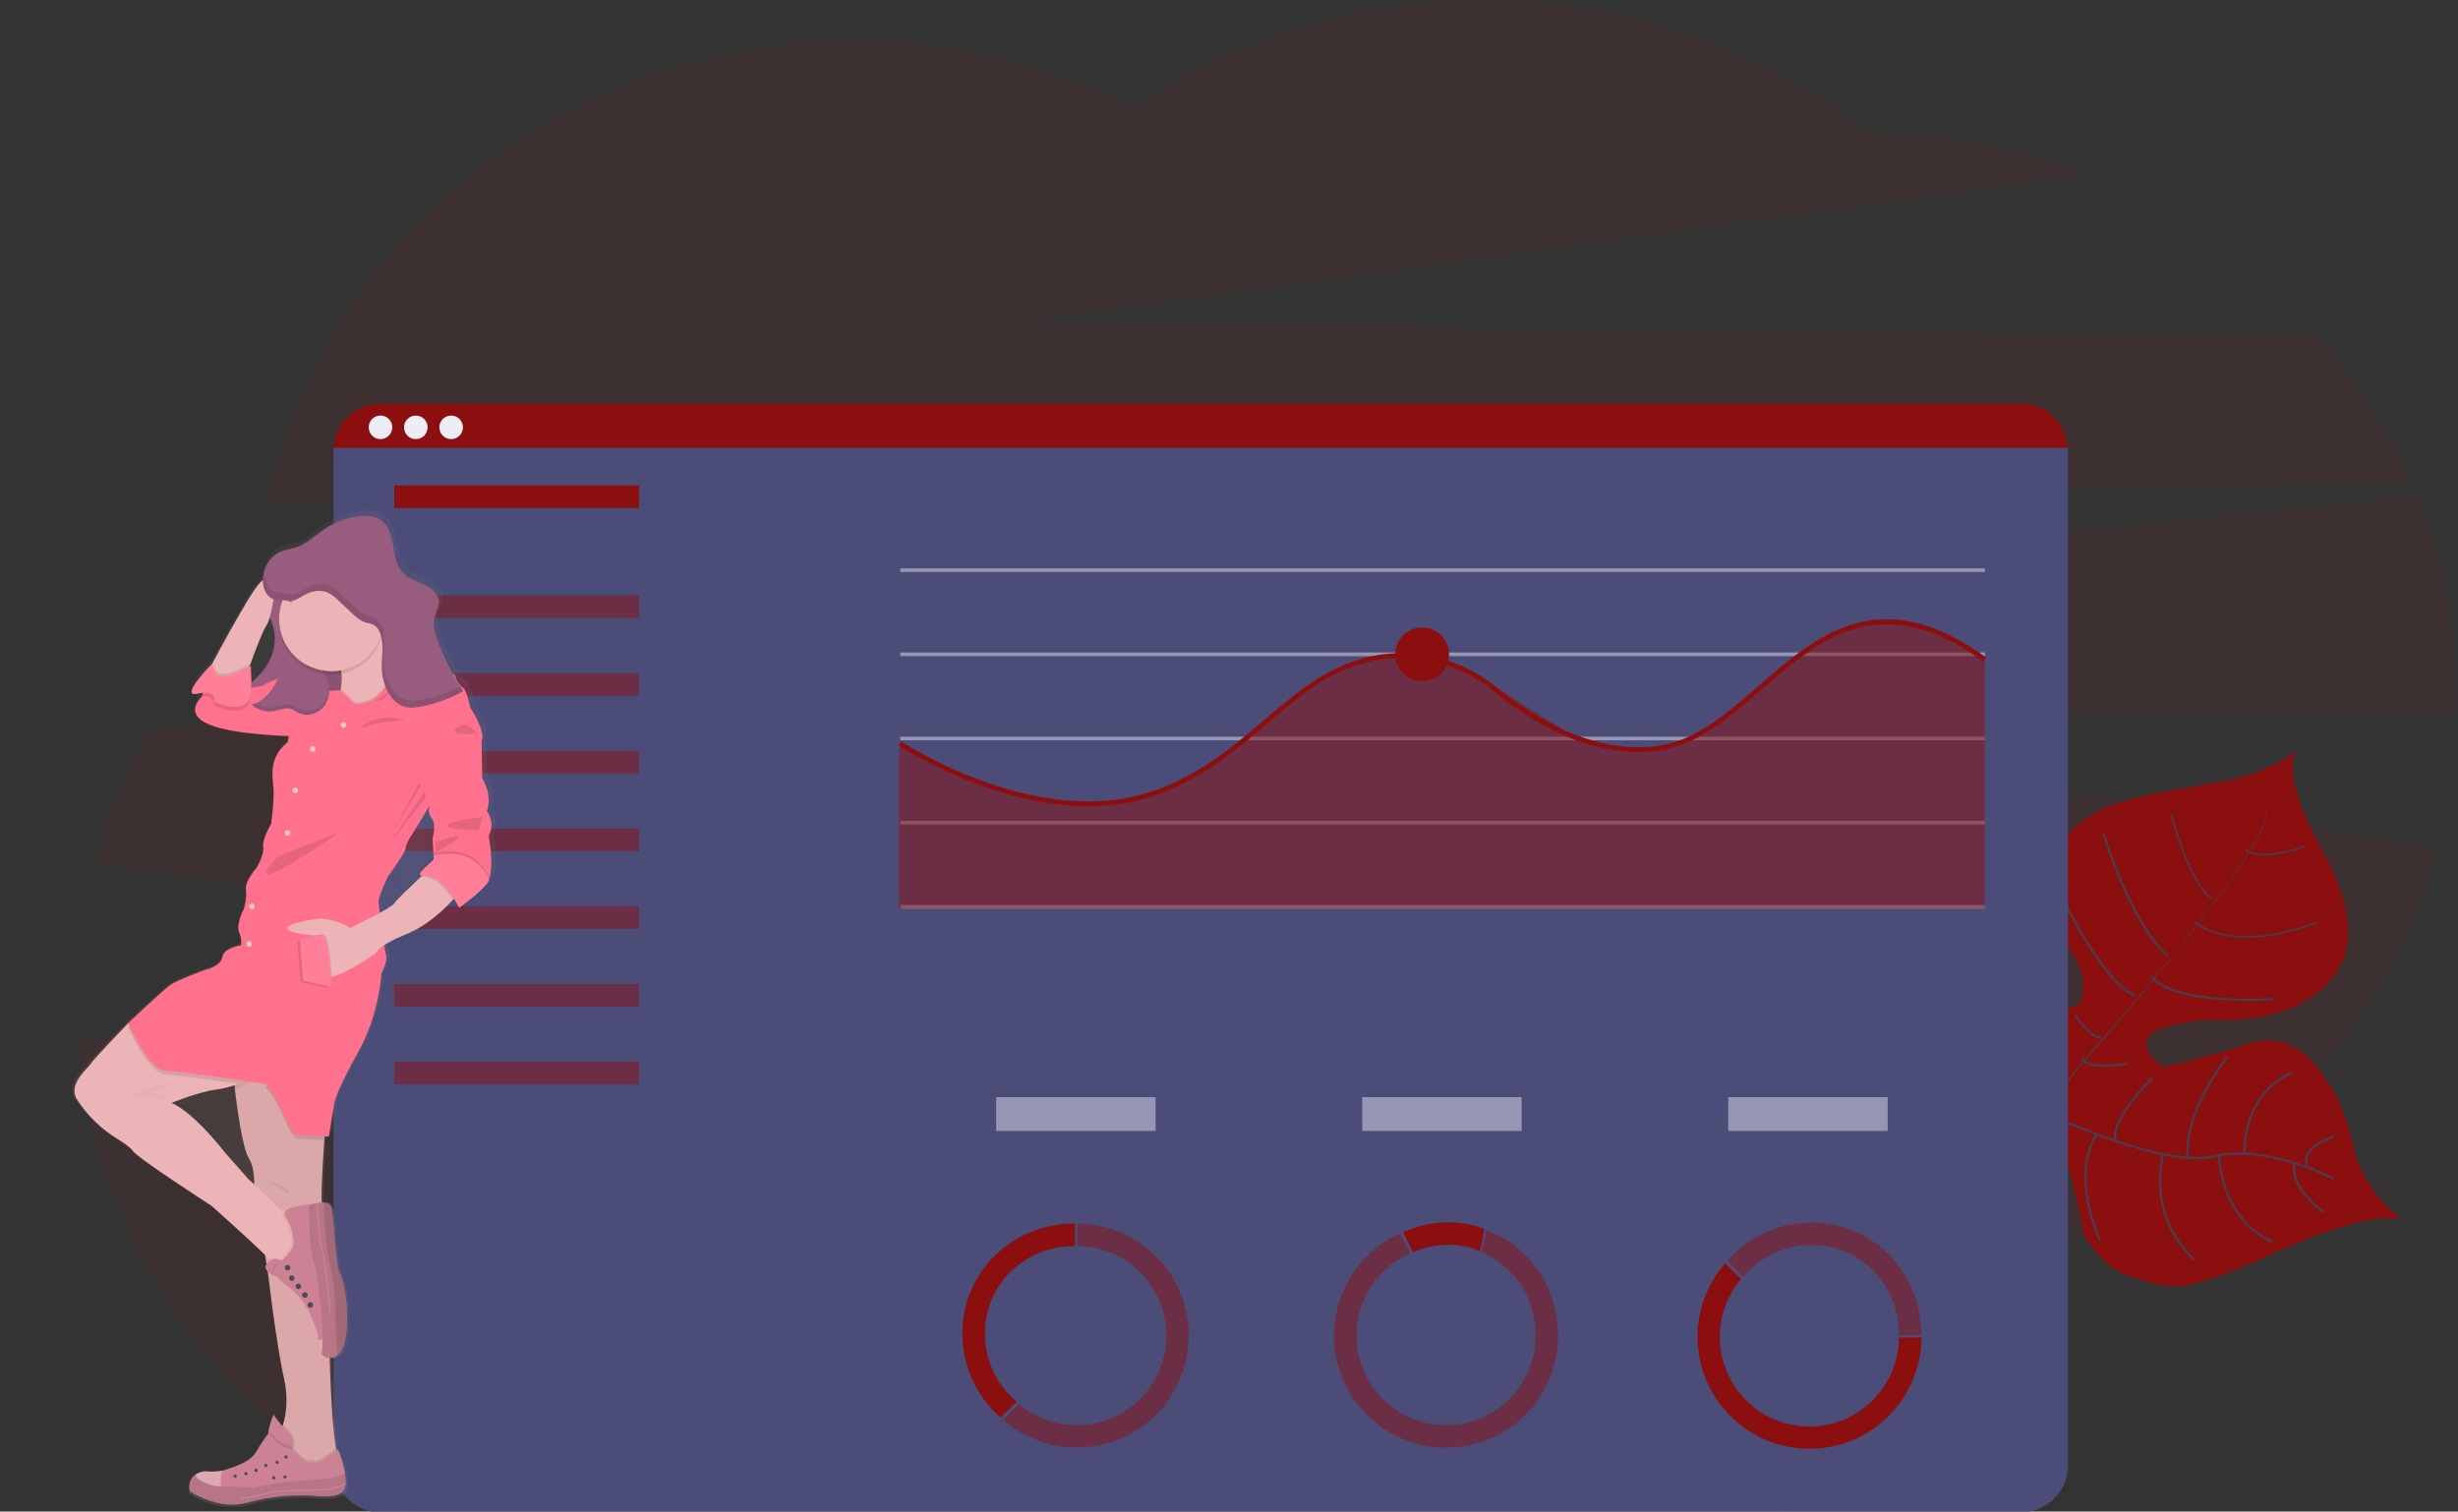 <?xml version="1.0" encoding="UTF-8"?>
<svg xmlns="http://www.w3.org/2000/svg" xmlns:xlink="http://www.w3.org/1999/xlink" width="200pt" height="123pt" viewBox="0 0 200 123" version="1.1">
<rect x="0" y="0" width="200" height="123" fill="#333333" stroke="none"/>
<defs>
<filter id="alpha" filterUnits="objectBoundingBox" x="0%" y="0%" width="100%" height="100%">
  <feColorMatrix type="matrix" in="SourceGraphic" values="0 0 0 0 1 0 0 0 0 1 0 0 0 0 1 0 0 0 1 0"/>
</filter>
<mask id="mask0">
  <g filter="url(#alpha)">
<rect x="0" y="0" width="200" height="123" style="fill:rgb(0%,0%,0%);fill-opacity:0.102;stroke:none;"/>
  </g>
</mask>
<clipPath id="clip1">
  <rect width="200" height="123"/>
</clipPath>
<g id="surface6" clip-path="url(#clip1)">
<path style=" stroke:none;fill-rule:nonzero;fill:rgb(54.902%,5.882%,5.882%);fill-opacity:1;" d="M 196.207 39.383 C 194.285 35 191.699 30.941 188.531 27.352 L 82.051 26.324 L 169.723 14.215 C 164.051 11.992 158.023 10.816 151.934 10.742 C 143.488 4.031 132.641 0 120.809 0 C 110.195 0 100.375 3.254 92.375 8.754 C 85.305 5.184 77.496 3.332 69.582 3.352 C 45.922 3.352 26.207 19.473 21.785 40.848 Z M 196.207 39.383 "/>
</g>
<mask id="mask1">
  <g filter="url(#alpha)">
<rect x="0" y="0" width="200" height="123" style="fill:rgb(0%,0%,0%);fill-opacity:0.102;stroke:none;"/>
  </g>
</mask>
<clipPath id="clip2">
  <rect width="200" height="123"/>
</clipPath>
<g id="surface9" clip-path="url(#clip2)">
<path style=" stroke:none;fill-rule:nonzero;fill:rgb(54.902%,5.882%,5.882%);fill-opacity:1;" d="M 126.117 58 L 137.734 59.773 L 138.121 59.832 L 138.387 59.875 L 138.871 59.949 L 140.801 60.242 L 161.5 63.398 L 168.266 64.426 L 198.387 69.027 C 194.391 83.773 183.023 95.68 168.266 100.949 C 167.633 101.176 166.996 101.391 166.355 101.59 C 161.773 110.82 154.113 118.379 144.641 123.062 L 99.973 123.062 C 96.719 121.457 93.652 119.496 90.832 117.211 C 90.258 116.754 89.707 116.285 89.168 115.805 C 88.957 115.617 88.75 115.43 88.547 115.238 C 88.273 115.488 88 115.73 87.723 115.969 C 87.07 116.531 86.402 117.078 85.723 117.605 C 82.973 119.73 80.008 121.562 76.875 123.062 L 33.246 123.062 C 31.133 122.047 29.09 120.883 27.141 119.578 C 15.438 111.746 7.508 99.117 6.457 84.676 L 27.125 82.516 L 32.938 81.906 L 50.488 80.074 L 64.91 78.566 L 44.566 75.582 L 32.082 73.754 L 27.125 73.027 L 7.758 70.188 C 8.734 66.438 10.188 62.828 12.082 59.449 L 27.125 57.891 L 39.539 56.609 L 51.996 55.324 L 73.262 53.141 L 73.555 53.109 L 137.027 46.555 L 139.871 46.25 L 168.266 43.316 L 196.625 40.391 C 198.82 45.762 199.949 51.508 199.945 57.309 C 199.945 57.543 199.945 57.77 199.945 57.996 Z M 126.117 58 "/>
</g>
<mask id="mask2">
  <g filter="url(#alpha)">
<rect x="0" y="0" width="200" height="123" style="fill:rgb(0%,0%,0%);fill-opacity:0.502;stroke:none;"/>
  </g>
</mask>
<clipPath id="clip3">
  <rect width="200" height="123"/>
</clipPath>
<g id="surface12" clip-path="url(#clip3)">
<path style=" stroke:none;fill-rule:nonzero;fill:rgb(54.902%,5.882%,5.882%);fill-opacity:1;" d="M 32.082 48.453 L 51.996 48.453 L 51.996 50.285 L 32.082 50.285 Z M 32.082 48.453 "/>
</g>
<mask id="mask3">
  <g filter="url(#alpha)">
<rect x="0" y="0" width="200" height="123" style="fill:rgb(0%,0%,0%);fill-opacity:0.502;stroke:none;"/>
  </g>
</mask>
<clipPath id="clip4">
  <rect width="200" height="123"/>
</clipPath>
<g id="surface15" clip-path="url(#clip4)">
<path style=" stroke:none;fill-rule:nonzero;fill:rgb(54.902%,5.882%,5.882%);fill-opacity:1;" d="M 32.082 54.773 L 51.996 54.773 L 51.996 56.609 L 32.082 56.609 Z M 32.082 54.773 "/>
</g>
<mask id="mask4">
  <g filter="url(#alpha)">
<rect x="0" y="0" width="200" height="123" style="fill:rgb(0%,0%,0%);fill-opacity:0.502;stroke:none;"/>
  </g>
</mask>
<clipPath id="clip5">
  <rect width="200" height="123"/>
</clipPath>
<g id="surface18" clip-path="url(#clip5)">
<path style=" stroke:none;fill-rule:nonzero;fill:rgb(54.902%,5.882%,5.882%);fill-opacity:1;" d="M 32.082 61.098 L 51.996 61.098 L 51.996 62.934 L 32.082 62.934 Z M 32.082 61.098 "/>
</g>
<mask id="mask5">
  <g filter="url(#alpha)">
<rect x="0" y="0" width="200" height="123" style="fill:rgb(0%,0%,0%);fill-opacity:0.502;stroke:none;"/>
  </g>
</mask>
<clipPath id="clip6">
  <rect width="200" height="123"/>
</clipPath>
<g id="surface21" clip-path="url(#clip6)">
<path style=" stroke:none;fill-rule:nonzero;fill:rgb(54.902%,5.882%,5.882%);fill-opacity:1;" d="M 32.082 67.426 L 51.996 67.426 L 51.996 69.258 L 32.082 69.258 Z M 32.082 67.426 "/>
</g>
<mask id="mask6">
  <g filter="url(#alpha)">
<rect x="0" y="0" width="200" height="123" style="fill:rgb(0%,0%,0%);fill-opacity:0.502;stroke:none;"/>
  </g>
</mask>
<clipPath id="clip7">
  <rect width="200" height="123"/>
</clipPath>
<g id="surface24" clip-path="url(#clip7)">
<path style=" stroke:none;fill-rule:nonzero;fill:rgb(54.902%,5.882%,5.882%);fill-opacity:1;" d="M 32.082 73.75 L 51.996 73.75 L 51.996 75.582 L 32.082 75.582 Z M 32.082 73.75 "/>
</g>
<mask id="mask7">
  <g filter="url(#alpha)">
<rect x="0" y="0" width="200" height="123" style="fill:rgb(0%,0%,0%);fill-opacity:0.502;stroke:none;"/>
  </g>
</mask>
<clipPath id="clip8">
  <rect width="200" height="123"/>
</clipPath>
<g id="surface27" clip-path="url(#clip8)">
<path style=" stroke:none;fill-rule:nonzero;fill:rgb(54.902%,5.882%,5.882%);fill-opacity:1;" d="M 32.082 80.074 L 51.996 80.074 L 51.996 81.906 L 32.082 81.906 Z M 32.082 80.074 "/>
</g>
<mask id="mask8">
  <g filter="url(#alpha)">
<rect x="0" y="0" width="200" height="123" style="fill:rgb(0%,0%,0%);fill-opacity:0.502;stroke:none;"/>
  </g>
</mask>
<clipPath id="clip9">
  <rect width="200" height="123"/>
</clipPath>
<g id="surface30" clip-path="url(#clip9)">
<path style=" stroke:none;fill-rule:nonzero;fill:rgb(54.902%,5.882%,5.882%);fill-opacity:1;" d="M 32.082 86.398 L 51.996 86.398 L 51.996 88.234 L 32.082 88.234 Z M 32.082 86.398 "/>
</g>
<mask id="mask9">
  <g filter="url(#alpha)">
<rect x="0" y="0" width="200" height="123" style="fill:rgb(0%,0%,0%);fill-opacity:0.502;stroke:none;"/>
  </g>
</mask>
<clipPath id="clip10">
  <rect width="200" height="123"/>
</clipPath>
<g id="surface33" clip-path="url(#clip10)">
<path style=" stroke:none;fill-rule:nonzero;fill:rgb(86.275%,87.843%,92.941%);fill-opacity:1;" d="M 73.258 46.25 L 161.5 46.25 L 161.5 46.543 L 73.258 46.543 Z M 73.258 46.25 "/>
</g>
<mask id="mask10">
  <g filter="url(#alpha)">
<rect x="0" y="0" width="200" height="123" style="fill:rgb(0%,0%,0%);fill-opacity:0.502;stroke:none;"/>
  </g>
</mask>
<clipPath id="clip11">
  <rect width="200" height="123"/>
</clipPath>
<g id="surface36" clip-path="url(#clip11)">
<path style=" stroke:none;fill-rule:nonzero;fill:rgb(86.275%,87.843%,92.941%);fill-opacity:1;" d="M 73.258 53.098 L 161.5 53.098 L 161.5 53.395 L 73.258 53.395 Z M 73.258 53.098 "/>
</g>
<mask id="mask11">
  <g filter="url(#alpha)">
<rect x="0" y="0" width="200" height="123" style="fill:rgb(0%,0%,0%);fill-opacity:0.502;stroke:none;"/>
  </g>
</mask>
<clipPath id="clip12">
  <rect width="200" height="123"/>
</clipPath>
<g id="surface39" clip-path="url(#clip12)">
<path style=" stroke:none;fill-rule:nonzero;fill:rgb(86.275%,87.843%,92.941%);fill-opacity:1;" d="M 73.258 59.949 L 161.5 59.949 L 161.5 60.242 L 73.258 60.242 Z M 73.258 59.949 "/>
</g>
<mask id="mask12">
  <g filter="url(#alpha)">
<rect x="0" y="0" width="200" height="123" style="fill:rgb(0%,0%,0%);fill-opacity:0.502;stroke:none;"/>
  </g>
</mask>
<clipPath id="clip13">
  <rect width="200" height="123"/>
</clipPath>
<g id="surface42" clip-path="url(#clip13)">
<path style=" stroke:none;fill-rule:nonzero;fill:rgb(86.275%,87.843%,92.941%);fill-opacity:1;" d="M 73.258 66.797 L 161.5 66.797 L 161.5 67.09 L 73.258 67.09 Z M 73.258 66.797 "/>
</g>
<mask id="mask13">
  <g filter="url(#alpha)">
<rect x="0" y="0" width="200" height="123" style="fill:rgb(0%,0%,0%);fill-opacity:0.502;stroke:none;"/>
  </g>
</mask>
<clipPath id="clip14">
  <rect width="200" height="123"/>
</clipPath>
<g id="surface45" clip-path="url(#clip14)">
<path style=" stroke:none;fill-rule:nonzero;fill:rgb(86.275%,87.843%,92.941%);fill-opacity:1;" d="M 73.258 73.645 L 161.5 73.645 L 161.5 73.941 L 73.258 73.941 Z M 73.258 73.645 "/>
</g>
<mask id="mask14">
  <g filter="url(#alpha)">
<rect x="0" y="0" width="200" height="123" style="fill:rgb(0%,0%,0%);fill-opacity:0.502;stroke:none;"/>
  </g>
</mask>
<clipPath id="clip15">
  <rect width="200" height="123"/>
</clipPath>
<g id="surface48" clip-path="url(#clip15)">
<path style=" stroke:none;fill-rule:nonzero;fill:rgb(54.902%,5.882%,5.882%);fill-opacity:1;" d="M 161.5 73.938 L 73.148 73.938 L 73.148 60.469 L 81.25 64.465 L 89.637 65.602 L 96.996 63.383 L 105.871 56.496 L 110.336 53.914 L 113.602 53.285 L 116.723 53.453 L 121.859 55.992 L 128.844 60.441 L 134.32 61.145 L 138.668 59.645 L 147.875 52.102 L 152.574 50.426 L 157.496 51.184 L 161.5 53.5 Z M 161.5 73.938 "/>
</g>
<mask id="mask15">
  <g filter="url(#alpha)">
<rect x="0" y="0" width="200" height="123" style="fill:rgb(0%,0%,0%);fill-opacity:0.502;stroke:none;"/>
  </g>
</mask>
<clipPath id="clip16">
  <rect width="200" height="123"/>
</clipPath>
<g id="surface51" clip-path="url(#clip16)">
<path style=" stroke:none;fill-rule:nonzero;fill:rgb(86.275%,87.843%,92.941%);fill-opacity:1;" d="M 81.055 89.281 L 94.027 89.281 L 94.027 92.035 L 81.055 92.035 Z M 81.055 89.281 "/>
<path style=" stroke:none;fill-rule:nonzero;fill:rgb(86.275%,87.843%,92.941%);fill-opacity:1;" d="M 110.84 89.281 L 123.809 89.281 L 123.809 92.035 L 110.84 92.035 Z M 110.84 89.281 "/>
<path style=" stroke:none;fill-rule:nonzero;fill:rgb(86.275%,87.843%,92.941%);fill-opacity:1;" d="M 140.621 89.281 L 153.594 89.281 L 153.594 92.035 L 140.621 92.035 Z M 140.621 89.281 "/>
</g>
<mask id="mask16">
  <g filter="url(#alpha)">
<rect x="0" y="0" width="200" height="123" style="fill:rgb(0%,0%,0%);fill-opacity:0.502;stroke:none;"/>
  </g>
</mask>
<clipPath id="clip17">
  <rect width="200" height="123"/>
</clipPath>
<g id="surface54" clip-path="url(#clip17)">
<path style=" stroke:none;fill-rule:nonzero;fill:rgb(54.902%,5.882%,5.882%);fill-opacity:1;" d="M 87.664 99.566 L 87.664 101.395 C 90.883 101.414 93.707 103.543 94.613 106.633 C 95.52 109.723 94.293 113.039 91.594 114.797 C 88.895 116.551 85.363 116.324 82.91 114.242 L 81.613 115.539 C 84.656 118.199 89.09 118.539 92.5 116.371 C 95.91 114.199 97.484 110.043 96.367 106.156 C 95.25 102.27 91.703 99.586 87.664 99.566 Z M 87.664 99.566 "/>
</g>
<mask id="mask17">
  <g filter="url(#alpha)">
<rect x="0" y="0" width="200" height="123" style="fill:rgb(0%,0%,0%);fill-opacity:0.502;stroke:none;"/>
  </g>
</mask>
<clipPath id="clip18">
  <rect width="200" height="123"/>
</clipPath>
<g id="surface57" clip-path="url(#clip18)">
<path style=" stroke:none;fill-rule:nonzero;fill:rgb(54.902%,5.882%,5.882%);fill-opacity:1;" d="M 147.406 101.309 C 151.422 101.309 154.508 104.578 154.508 108.598 L 154.508 108.656 L 156.336 108.656 C 156.336 108.637 156.336 108.617 156.336 108.598 C 156.336 103.57 152.43 99.48 147.402 99.48 C 144.777 99.48 142.281 100.621 140.555 102.602 L 141.848 103.898 C 143.23 102.258 145.262 101.309 147.406 101.309 Z M 147.406 101.309 "/>
</g>
<mask id="mask18">
  <g filter="url(#alpha)">
<rect x="0" y="0" width="200" height="123" style="fill:rgb(0%,0%,0%);fill-opacity:0.502;stroke:none;"/>
  </g>
</mask>
<clipPath id="clip19">
  <rect width="200" height="123"/>
</clipPath>
<g id="surface60" clip-path="url(#clip19)">
<path style=" stroke:none;fill-rule:nonzero;fill:rgb(54.902%,5.882%,5.882%);fill-opacity:1;" d="M 120.926 100.109 L 120.562 101.926 C 123.234 103.008 124.945 105.633 124.945 108.688 C 124.945 112.328 122.258 115.41 118.656 115.906 C 115.051 116.406 111.633 114.168 110.648 110.664 C 109.66 107.16 111.406 103.465 114.738 102.008 L 113.922 100.371 C 109.781 102.234 107.645 106.863 108.906 111.223 C 110.172 115.586 114.449 118.352 118.941 117.711 C 123.438 117.074 126.773 113.223 126.773 108.684 C 126.773 104.742 124.438 101.375 120.926 100.109 Z M 120.926 100.109 "/>
</g>
<linearGradient id="linear0" gradientUnits="userSpaceOnUse" x1="151.23" y1="806.75" x2="151.23" y2="333" gradientTransform="matrix(0.171,0,0,0.171,-2.765,-15.555)">
<stop offset="0" style="stop-color:rgb(50.196%,50.196%,50.196%);stop-opacity:0.251;"/>
<stop offset="0.54" style="stop-color:rgb(50.196%,50.196%,50.196%);stop-opacity:0.122;"/>
<stop offset="1" style="stop-color:rgb(50.196%,50.196%,50.196%);stop-opacity:0.102;"/>
</linearGradient>
<mask id="mask19">
  <g filter="url(#alpha)">
<rect x="0" y="0" width="200" height="123" style="fill:rgb(0%,0%,0%);fill-opacity:0.102;stroke:none;"/>
  </g>
</mask>
<linearGradient id="linear1" gradientUnits="userSpaceOnUse" x1="198.16" y1="493.79" x2="225.47" y2="493.79" gradientTransform="matrix(0.171,0,0,0.171,-2.765,-15.555)">
<stop offset="0" style="stop-color:rgb(50.196%,50.196%,50.196%);stop-opacity:0.251;"/>
<stop offset="0.54" style="stop-color:rgb(50.196%,50.196%,50.196%);stop-opacity:0.122;"/>
<stop offset="1" style="stop-color:rgb(50.196%,50.196%,50.196%);stop-opacity:0.102;"/>
</linearGradient>
<clipPath id="clip20">
  <rect width="200" height="123"/>
</clipPath>
<g id="surface63" clip-path="url(#clip20)">
<path style=" stroke:none;fill-rule:nonzero;fill:url(#linear1);" d="M 32.461 72.727 C 32.391 72.855 31.887 73.156 31.273 73.488 C 31.219 73.043 31.176 72.703 31.168 72.602 C 31.129 72.219 31.945 70.508 31.945 70.508 C 31.945 70.508 33.508 68.414 33.473 68.098 C 33.434 67.785 34.074 66.879 34.074 66.879 L 35.484 64.582 C 35.328 64.938 35.387 65.355 35.633 65.656 C 36.059 66.215 35.703 67.332 35.703 67.332 L 35.789 68.738 L 35.797 68.879 C 35.746 68.93 35.52 69.145 35.016 69.598 C 34.551 70.02 34.637 70.145 34.688 70.18 C 34.582 70.367 34.711 70.402 34.711 70.402 C 34.754 70.402 34.793 70.402 34.832 70.395 L 34.723 70.496 C 33.848 71.309 32.586 72.5 32.461 72.727 Z M 32.461 72.727 "/>
</g>
<mask id="mask20">
  <g filter="url(#alpha)">
<rect x="0" y="0" width="200" height="123" style="fill:rgb(0%,0%,0%);fill-opacity:0.102;stroke:none;"/>
  </g>
</mask>
<clipPath id="clip21">
  <rect width="200" height="123"/>
</clipPath>
<g id="surface66" clip-path="url(#clip21)">
<path style=" stroke:none;fill-rule:nonzero;fill:rgb(0%,0%,0%);fill-opacity:1;" d="M 25.672 51.164 C 25.621 51.773 25.488 52.367 25.27 52.938 C 25.031 53.668 24.785 54.402 24.371 55.047 C 23.957 55.688 23.352 56.246 22.613 56.441 C 23.109 56.887 23.785 57.082 24.445 56.973 C 24.918 56.887 25.391 56.648 25.848 56.801 C 26.059 56.891 26.258 57 26.453 57.125 C 27.125 57.465 27.992 57.215 28.48 56.637 C 28.945 56.027 29.078 55.23 28.832 54.504 C 28.695 54.07 28.453 53.676 28.32 53.238 C 28.133 52.59 28.207 51.867 27.895 51.27 C 27.438 50.414 26.172 49.902 25.316 49.559 C 25.273 50.016 25.695 50.609 25.672 51.164 Z M 25.672 51.164 "/>
</g>
<mask id="mask21">
  <g filter="url(#alpha)">
<rect x="0" y="0" width="200" height="123" style="fill:rgb(0%,0%,0%);fill-opacity:0.071;stroke:none;"/>
  </g>
</mask>
<clipPath id="clip22">
  <rect width="200" height="123"/>
</clipPath>
<g id="surface69" clip-path="url(#clip22)">
<path style=" stroke:none;fill-rule:nonzero;fill:rgb(0%,0%,0%);fill-opacity:1;" d="M 19.082 88.148 L 19.082 88.16 L 19.09 88.266 C 19.102 88.383 19.113 88.5 19.129 88.625 C 19.344 90.613 19.832 93.594 20.242 94.215 C 20.652 94.836 20.711 95.789 20.707 96.328 C 20.707 96.391 20.707 96.445 20.707 96.5 C 20.707 96.652 20.691 96.742 20.691 96.742 L 21.562 102.023 L 21.598 102.246 L 21.824 103.617 C 21.824 103.617 22.508 109.453 23.129 112.184 C 23.43 113.414 23.406 114.703 23.051 115.922 C 23.035 115.98 23.016 116.031 23 116.082 C 22.938 116.27 22.863 116.453 22.77 116.629 C 22.77 116.629 22.91 117.027 23.094 117.523 C 23.133 117.637 23.176 117.75 23.219 117.867 L 23.289 118.051 C 23.555 118.75 23.832 119.453 23.902 119.461 C 24.039 119.477 28.039 119.871 27.523 118.48 C 27.453 118.277 27.402 118.07 27.367 117.863 C 26.977 115.738 26.855 110.465 26.855 110.465 C 26.855 110.465 26.477 99.098 26.254 98.258 C 26.105 97.699 26.285 94.727 26.426 92.801 C 26.492 91.84 26.551 91.137 26.551 91.137 L 25.059 87.496 L 23.301 85.199 C 23.301 85.199 20.375 86.012 19.375 86.57 L 19.348 86.586 C 19.176 86.68 19.074 86.77 19.051 86.844 C 18.996 86.965 19.016 87.465 19.082 88.148 Z M 19.082 88.148 "/>
</g>
<mask id="mask22">
  <g filter="url(#alpha)">
<rect x="0" y="0" width="200" height="123" style="fill:rgb(0%,0%,0%);fill-opacity:0.051;stroke:none;"/>
  </g>
</mask>
<clipPath id="clip23">
  <rect width="200" height="123"/>
</clipPath>
<g id="surface72" clip-path="url(#clip23)">
<path style=" stroke:none;fill-rule:nonzero;fill:rgb(0%,0%,0%);fill-opacity:1;" d="M 21.734 96.086 C 21.734 96.086 23.672 96.598 23.5 97.168 Z M 21.734 96.086 "/>
</g>
<mask id="mask23">
  <g filter="url(#alpha)">
<rect x="0" y="0" width="200" height="123" style="fill:rgb(0%,0%,0%);fill-opacity:0.102;stroke:none;"/>
  </g>
</mask>
<clipPath id="clip24">
  <rect width="200" height="123"/>
</clipPath>
<g id="surface75" clip-path="url(#clip24)">
<path style=" stroke:none;fill-rule:nonzero;fill:rgb(0%,0%,0%);fill-opacity:1;" d="M 22.766 116.617 C 22.766 116.617 22.977 117.215 23.215 117.859 C 23.488 117.988 23.699 118.07 23.699 118.07 C 23.699 118.07 24.445 117.375 23.457 116.355 C 23.301 116.184 23.164 116.043 23.047 115.914 C 22.977 116.156 22.883 116.395 22.766 116.617 Z M 22.766 116.617 "/>
</g>
<mask id="mask24">
  <g filter="url(#alpha)">
<rect x="0" y="0" width="200" height="123" style="fill:rgb(0%,0%,0%);fill-opacity:0.102;stroke:none;"/>
  </g>
</mask>
<clipPath id="clip25">
  <rect width="200" height="123"/>
</clipPath>
<g id="surface78" clip-path="url(#clip25)">
<path style=" stroke:none;fill-rule:nonzero;fill:rgb(0%,0%,0%);fill-opacity:1;" d="M 21.82 116.953 C 21.895 117.363 22.793 117.82 23.285 118.039 C 23.551 118.742 23.832 119.445 23.898 119.449 C 24.035 119.469 28.035 119.863 27.52 118.473 C 27.453 118.27 27.398 118.062 27.363 117.855 C 27.133 118.016 26.664 118.344 26.254 118.637 C 25.691 119.039 24.84 118.738 24.84 118.738 L 23.801 117.844 L 23.543 117.621 C 23.387 117.609 23.234 117.574 23.09 117.516 C 22.734 117.359 22.426 117.109 22.195 116.797 C 22 116.59 21.891 116.531 21.828 116.52 C 21.805 116.664 21.801 116.809 21.82 116.953 Z M 21.82 116.953 "/>
</g>
<mask id="mask25">
  <g filter="url(#alpha)">
<rect x="0" y="0" width="200" height="123" style="fill:rgb(0%,0%,0%);fill-opacity:0.102;stroke:none;"/>
  </g>
</mask>
<clipPath id="clip26">
  <rect width="200" height="123"/>
</clipPath>
<g id="surface81" clip-path="url(#clip26)">
<path style=" stroke:none;fill-rule:nonzero;fill:rgb(0%,0%,0%);fill-opacity:1;" d="M 15.445 121.355 C 15.445 121.355 17.742 122.938 20.137 122.273 C 22.051 121.746 24.047 121.574 26.023 121.762 C 27.531 121.891 27.918 121.367 27.918 121.367 C 28.031 121.203 28.098 121.008 28.109 120.812 C 28.109 120.773 28.113 120.734 28.121 120.691 C 28.133 120.406 28.113 120.117 28.059 119.836 C 27.746 120.07 27.094 120.352 25.773 120.398 C 23.492 120.473 20.48 121.055 20.48 121.055 L 17.57 120.938 C 17.57 120.938 15.941 120.582 15.945 119.977 C 15.168 120.445 15.445 121.355 15.445 121.355 Z M 15.445 121.355 "/>
</g>
<mask id="mask26">
  <g filter="url(#alpha)">
<rect x="0" y="0" width="200" height="123" style="fill:rgb(0%,0%,0%);fill-opacity:0.031;stroke:none;"/>
  </g>
</mask>
<clipPath id="clip27">
  <rect width="200" height="123"/>
</clipPath>
<g id="surface84" clip-path="url(#clip27)">
<path style=" stroke:none;fill-rule:nonzero;fill:rgb(0%,0%,0%);fill-opacity:1;" d="M 20.703 96.492 C 20.703 96.645 20.688 96.738 20.688 96.738 L 21.559 102.02 L 22.008 102.449 C 22.445 102.844 22.855 103.273 23.227 103.734 C 23.738 104.531 25.559 104.121 25.527 104.043 C 25.492 103.965 24.746 100.207 24.746 100.207 L 24.152 98.688 C 24.152 98.688 23.539 99.074 22.93 98.43 C 22.551 98.023 21.695 97.23 21.113 96.699 L 20.707 96.328 C 20.707 96.391 20.703 96.445 20.703 96.492 Z M 20.703 96.492 "/>
</g>
<mask id="mask27">
  <g filter="url(#alpha)">
<rect x="0" y="0" width="200" height="123" style="fill:rgb(0%,0%,0%);fill-opacity:0.051;stroke:none;"/>
  </g>
</mask>
<clipPath id="clip28">
  <rect width="200" height="123"/>
</clipPath>
<g id="surface87" clip-path="url(#clip28)">
<path style=" stroke:none;fill-rule:nonzero;fill:rgb(0%,0%,0%);fill-opacity:1;" d="M 19.082 88.16 L 19.09 88.266 C 19.102 88.383 19.113 88.5 19.129 88.625 C 19.254 88.578 19.379 88.527 19.5 88.473 C 19.562 88.445 19.621 88.422 19.672 88.395 C 20.238 88.121 20.77 87.789 21.266 87.406 L 19.773 86.766 L 19.332 86.578 C 19.16 86.672 19.062 86.758 19.039 86.832 C 18.996 86.969 19.016 87.473 19.082 88.16 Z M 19.082 88.16 "/>
</g>
<mask id="mask28">
  <g filter="url(#alpha)">
<rect x="0" y="0" width="200" height="123" style="fill:rgb(0%,0%,0%);fill-opacity:0.031;stroke:none;"/>
  </g>
</mask>
<clipPath id="clip29">
  <rect width="200" height="123"/>
</clipPath>
<g id="surface90" clip-path="url(#clip29)">
<path style=" stroke:none;fill-rule:nonzero;fill:rgb(0%,0%,0%);fill-opacity:1;" d="M 14.914 88.051 C 14.914 88.051 11.543 88.461 10.871 89.156 C 10.871 89.156 13.832 89.363 13.953 89.75 C 13.953 89.75 12.262 88.605 11.793 88.895 Z M 14.914 88.051 "/>
</g>
<mask id="mask29">
  <g filter="url(#alpha)">
<rect x="0" y="0" width="200" height="123" style="fill:rgb(0%,0%,0%);fill-opacity:0.051;stroke:none;"/>
  </g>
</mask>
<clipPath id="clip30">
  <rect width="200" height="123"/>
</clipPath>
<g id="surface93" clip-path="url(#clip30)">
<path style=" stroke:none;fill-rule:nonzero;fill:rgb(0%,0%,0%);fill-opacity:1;" d="M 21.918 102.453 L 22.02 102.555 C 22.145 102.676 22.258 102.793 22.363 102.898 C 22.512 103.051 22.641 103.184 22.734 103.297 L 23.172 102.73 C 23.023 102.602 22.855 102.5 22.676 102.43 C 22.434 102.32 22.152 102.328 21.918 102.453 Z M 21.918 102.453 "/>
</g>
<mask id="mask30">
  <g filter="url(#alpha)">
<rect x="0" y="0" width="200" height="123" style="fill:rgb(0%,0%,0%);fill-opacity:0.051;stroke:none;"/>
  </g>
</mask>
<clipPath id="clip31">
  <rect width="200" height="123"/>
</clipPath>
<g id="surface96" clip-path="url(#clip31)">
<path style=" stroke:none;fill-rule:nonzero;fill:rgb(0%,0%,0%);fill-opacity:1;" d="M 22.062 103.645 L 22.133 103.715 C 22.246 103.773 22.363 103.82 22.484 103.863 L 22.828 103.41 C 22.867 103.457 22.895 103.496 22.918 103.527 C 23.43 104.324 25.25 103.914 25.219 103.836 C 25.184 103.762 24.438 100 24.438 100 L 23.844 98.48 C 23.605 98.613 23.32 98.633 23.066 98.535 C 22.93 98.676 22.906 98.852 23.066 99.074 C 23.402 99.586 23.605 100.176 23.652 100.785 C 23.883 101.422 23.18 102.203 22.777 102.535 C 22.707 102.59 22.637 102.641 22.555 102.68 C 22.473 102.73 22.402 102.809 22.359 102.898 C 22.238 103.137 22.137 103.387 22.062 103.645 Z M 22.062 103.645 "/>
</g>
<mask id="mask31">
  <g filter="url(#alpha)">
<rect x="0" y="0" width="200" height="123" style="fill:rgb(0%,0%,0%);fill-opacity:0.102;stroke:none;"/>
  </g>
</mask>
<clipPath id="clip32">
  <rect width="200" height="123"/>
</clipPath>
<g id="surface99" clip-path="url(#clip32)">
<path style=" stroke:none;fill-rule:nonzero;fill:rgb(0%,0%,0%);fill-opacity:1;" d="M 26.16 106.902 C 26.16 106.902 26.352 109.129 26.16 110.18 C 26.484 110.555 27.043 110.605 27.43 110.301 C 27.445 110.289 27.461 110.273 27.477 110.262 C 28.762 109.207 28.133 104.391 27.707 103.723 C 27.281 103.051 27.203 99.609 27.051 98.52 C 26.977 98.004 26.707 97.848 26.355 97.84 C 26 97.836 25.535 97.98 25.137 98.023 C 25.137 99.117 25.195 101.621 25.477 102.453 C 25.852 103.52 26.16 106.902 26.16 106.902 Z M 26.16 106.902 "/>
</g>
<mask id="mask32">
  <g filter="url(#alpha)">
<rect x="0" y="0" width="200" height="123" style="fill:rgb(0%,0%,0%);fill-opacity:0.102;stroke:none;"/>
  </g>
</mask>
<clipPath id="clip33">
  <rect width="200" height="123"/>
</clipPath>
<g id="surface102" clip-path="url(#clip33)">
<path style=" stroke:none;fill-rule:nonzero;fill:rgb(0%,0%,0%);fill-opacity:1;" d="M 26.727 102.352 C 26.969 103.191 27.328 105.512 27.293 106.746 C 27.27 107.652 27.375 109.422 27.43 110.301 C 27.445 110.289 27.461 110.273 27.473 110.262 C 28.762 109.207 28.129 104.391 27.707 103.723 C 27.281 103.051 27.203 99.609 27.047 98.52 C 26.977 98.004 26.707 97.848 26.352 97.84 C 26.402 98.945 26.535 101.684 26.727 102.352 Z M 26.727 102.352 "/>
</g>
<mask id="mask33">
  <g filter="url(#alpha)">
<rect x="0" y="0" width="200" height="123" style="fill:rgb(0%,0%,0%);fill-opacity:0.102;stroke:none;"/>
  </g>
</mask>
<clipPath id="clip34">
  <rect width="200" height="123"/>
</clipPath>
<g id="surface105" clip-path="url(#clip34)">
<path style=" stroke:none;fill-rule:nonzero;fill:rgb(0%,0%,0%);fill-opacity:1;" d="M 10.418 83.57 C 10.418 83.57 12.031 87.383 13.5 87.449 C 14.391 87.492 17.129 87.871 19.172 88.16 L 19.355 88.188 C 19.918 87.914 20.453 87.586 20.949 87.203 L 19.457 86.559 L 11.617 83.184 C 11.57 83.184 11.113 83.215 10.781 83.238 Z M 10.418 83.57 "/>
</g>
<mask id="mask34">
  <g filter="url(#alpha)">
<rect x="0" y="0" width="200" height="123" style="fill:rgb(0%,0%,0%);fill-opacity:0.102;stroke:none;"/>
  </g>
</mask>
<clipPath id="clip35">
  <rect width="200" height="123"/>
</clipPath>
<g id="surface108" clip-path="url(#clip35)">
<path style=" stroke:none;fill-rule:nonzero;fill:rgb(0%,0%,0%);fill-opacity:1;" d="M 21.957 86.902 C 23.355 87.102 21.578 88.516 21.578 88.516 C 21.578 88.516 22.266 89.031 23.055 90.914 C 23.848 92.797 24.223 92.668 24.223 92.668 L 26.414 92.785 C 26.484 91.82 26.543 91.121 26.543 91.121 L 25.047 87.48 L 23.293 85.184 C 23.293 85.184 20.363 85.996 19.363 86.551 L 19.336 86.57 C 19.164 86.664 19.066 86.75 19.043 86.828 C 18.996 86.965 21.891 86.219 21.957 86.902 Z M 21.957 86.902 "/>
</g>
<mask id="mask35">
  <g filter="url(#alpha)">
<rect x="0" y="0" width="200" height="123" style="fill:rgb(0%,0%,0%);fill-opacity:0.102;stroke:none;"/>
  </g>
</mask>
<clipPath id="clip36">
  <rect width="200" height="123"/>
</clipPath>
<g id="surface111" clip-path="url(#clip36)">
<path style=" stroke:none;fill-rule:nonzero;fill:rgb(0%,0%,0%);fill-opacity:1;" d="M 30.363 59.672 L 26.66 58.883 C 27.176 58.008 27.535 57.051 27.73 56.051 L 28.891 57.168 C 29.453 57.176 30.004 57.012 30.477 56.703 C 30.684 56.566 30.863 56.402 31.016 56.207 C 31.844 55.18 32.836 53.84 32.836 53.84 C 32.836 53.84 32.949 53.785 33.109 53.727 C 33.547 54.102 33.969 54.355 34.309 54.355 C 35.684 54.348 30.363 59.672 30.363 59.672 Z M 30.363 59.672 "/>
</g>
<mask id="mask36">
  <g filter="url(#alpha)">
<rect x="0" y="0" width="200" height="123" style="fill:rgb(0%,0%,0%);fill-opacity:0.102;stroke:none;"/>
  </g>
</mask>
<clipPath id="clip37">
  <rect width="200" height="123"/>
</clipPath>
<g id="surface114" clip-path="url(#clip37)">
<path style=" stroke:none;fill-rule:nonzero;fill:rgb(0%,0%,0%);fill-opacity:1;" d="M 39.254 66.473 C 39.254 66.473 36.684 66.781 36.371 67.156 C 36.059 67.535 38.941 67.566 38.941 67.566 Z M 39.254 66.473 "/>
</g>
<mask id="mask37">
  <g filter="url(#alpha)">
<rect x="0" y="0" width="200" height="123" style="fill:rgb(0%,0%,0%);fill-opacity:0.102;stroke:none;"/>
  </g>
</mask>
<clipPath id="clip38">
  <rect width="200" height="123"/>
</clipPath>
<g id="surface117" clip-path="url(#clip38)">
<path style=" stroke:none;fill-rule:nonzero;fill:rgb(0%,0%,0%);fill-opacity:1;" d="M 35.445 68.512 C 35.445 68.512 37.328 67.844 37.383 68.051 C 37.438 68.258 35.445 69.391 35.445 69.391 Z M 35.445 68.512 "/>
</g>
<mask id="mask38">
  <g filter="url(#alpha)">
<rect x="0" y="0" width="200" height="123" style="fill:rgb(0%,0%,0%);fill-opacity:0.102;stroke:none;"/>
  </g>
</mask>
<clipPath id="clip39">
  <rect width="200" height="123"/>
</clipPath>
<g id="surface120" clip-path="url(#clip39)">
<path style=" stroke:none;fill-rule:nonzero;fill:rgb(0%,0%,0%);fill-opacity:1;" d="M 34.656 64.859 C 34.328 65.371 31.617 68.699 31.617 68.699 L 34.527 64.445 Z M 34.656 64.859 "/>
</g>
<mask id="mask39">
  <g filter="url(#alpha)">
<rect x="0" y="0" width="200" height="123" style="fill:rgb(0%,0%,0%);fill-opacity:0.102;stroke:none;"/>
  </g>
</mask>
<clipPath id="clip40">
  <rect width="200" height="123"/>
</clipPath>
<g id="surface123" clip-path="url(#clip40)">
<path style=" stroke:none;fill-rule:nonzero;fill:rgb(0%,0%,0%);fill-opacity:1;" d="M 34.262 63.949 C 34.055 64.223 31.875 67.793 31.875 67.793 L 34.07 63.773 Z M 34.262 63.949 "/>
</g>
<mask id="mask40">
  <g filter="url(#alpha)">
<rect x="0" y="0" width="200" height="123" style="fill:rgb(0%,0%,0%);fill-opacity:0.102;stroke:none;"/>
  </g>
</mask>
<clipPath id="clip41">
  <rect width="200" height="123"/>
</clipPath>
<g id="surface126" clip-path="url(#clip41)">
<path style=" stroke:none;fill-rule:nonzero;fill:rgb(0%,0%,0%);fill-opacity:1;" d="M 38.824 59.672 C 38.824 59.672 37.984 58.488 37.16 59.242 C 36.336 60 38.824 59.672 38.824 59.672 Z M 38.824 59.672 "/>
</g>
<mask id="mask41">
  <g filter="url(#alpha)">
<rect x="0" y="0" width="200" height="123" style="fill:rgb(0%,0%,0%);fill-opacity:0.102;stroke:none;"/>
  </g>
</mask>
<clipPath id="clip42">
  <rect width="200" height="123"/>
</clipPath>
<g id="surface129" clip-path="url(#clip42)">
<path style=" stroke:none;fill-rule:nonzero;fill:rgb(0%,0%,0%);fill-opacity:1;" d="M 32.941 58.66 C 32.941 58.66 30.793 58.66 29.746 59.141 C 28.699 59.621 30.676 57.699 32.941 58.66 Z M 32.941 58.66 "/>
</g>
<mask id="mask42">
  <g filter="url(#alpha)">
<rect x="0" y="0" width="200" height="123" style="fill:rgb(0%,0%,0%);fill-opacity:0.102;stroke:none;"/>
  </g>
</mask>
<clipPath id="clip43">
  <rect width="200" height="123"/>
</clipPath>
<g id="surface132" clip-path="url(#clip43)">
<path style=" stroke:none;fill-rule:nonzero;fill:rgb(0%,0%,0%);fill-opacity:1;" d="M 30.477 57.047 L 30.797 57.047 C 30.797 57.047 31.535 56.77 31.723 56.203 C 31.91 55.633 33.395 56.152 33.395 56.152 C 33.395 56.152 33.609 56.316 33.422 56.051 C 33.234 55.785 34.074 54.949 34.449 54.402 C 34.48 54.359 34.504 54.312 34.516 54.262 C 34.34 54.145 34.156 54.035 33.969 53.938 C 33.66 53.801 32.836 54.18 32.836 54.18 C 32.836 54.18 31.84 55.52 31.016 56.547 C 30.863 56.738 30.68 56.906 30.477 57.047 Z M 30.477 57.047 "/>
</g>
<mask id="mask43">
  <g filter="url(#alpha)">
<rect x="0" y="0" width="200" height="123" style="fill:rgb(0%,0%,0%);fill-opacity:0.102;stroke:none;"/>
  </g>
</mask>
<clipPath id="clip44">
  <rect width="200" height="123"/>
</clipPath>
<g id="surface135" clip-path="url(#clip44)">
<path style=" stroke:none;fill-rule:nonzero;fill:rgb(0%,0%,0%);fill-opacity:1;" d="M 27.43 67.793 C 27.328 68 22.68 71.09 21.891 71.141 C 21.098 71.191 22.625 69.664 22.68 69.648 C 22.73 69.629 27.43 67.793 27.43 67.793 Z M 27.43 67.793 "/>
</g>
<mask id="mask44">
  <g filter="url(#alpha)">
<rect x="0" y="0" width="200" height="123" style="fill:rgb(0%,0%,0%);fill-opacity:0.102;stroke:none;"/>
  </g>
</mask>
<clipPath id="clip45">
  <rect width="200" height="123"/>
</clipPath>
<g id="surface138" clip-path="url(#clip45)">
<path style=" stroke:none;fill-rule:nonzero;fill:rgb(0%,0%,0%);fill-opacity:1;" d="M 2.344 116.855 L 2.172 116.816 Z M 2.344 116.855 "/>
</g>
<mask id="mask45">
  <g filter="url(#alpha)">
<rect x="0" y="0" width="200" height="123" style="fill:rgb(0%,0%,0%);fill-opacity:0.302;stroke:none;"/>
  </g>
</mask>
<clipPath id="clip46">
  <rect width="200" height="123"/>
</clipPath>
<g id="surface141" clip-path="url(#clip46)">
<path style=" stroke:none;fill-rule:nonzero;fill:rgb(100%,100%,100%);fill-opacity:1;" d="M 15.914 119.977 C 16.137 119.848 16.383 119.762 16.637 119.73 C 17.117 119.781 17.602 119.77 18.078 119.684 C 17.965 120.098 17.93 120.527 17.973 120.953 L 17.539 120.938 C 17.539 120.938 15.906 120.586 15.914 119.977 Z M 15.914 119.977 "/>
</g>
<mask id="mask46">
  <g filter="url(#alpha)">
<rect x="0" y="0" width="200" height="123" style="fill:rgb(0%,0%,0%);fill-opacity:0.102;stroke:none;"/>
  </g>
</mask>
<clipPath id="clip47">
  <rect width="200" height="123"/>
</clipPath>
<g id="surface144" clip-path="url(#clip47)">
<path style=" stroke:none;fill-rule:nonzero;fill:rgb(0%,0%,0%);fill-opacity:1;" d="M 2.457 116.879 L 2.371 116.867 L 2.465 116.883 Z M 2.457 116.879 "/>
</g>
<mask id="mask47">
  <g filter="url(#alpha)">
<rect x="0" y="0" width="200" height="123" style="fill:rgb(0%,0%,0%);fill-opacity:0.302;stroke:none;"/>
  </g>
</mask>
<clipPath id="clip48">
  <rect width="200" height="123"/>
</clipPath>
<g id="surface150" clip-path="url(#clip48)">
<path style=" stroke:none;fill-rule:nonzero;fill:rgb(100%,100%,100%);fill-opacity:1;" d="M 25.891 109.02 C 25.91 109.219 25.918 109.414 25.926 109.59 C 25.93 109.809 26.016 110.016 26.16 110.18 L 26.168 110.191 C 26.227 109.789 26.25 109.379 26.246 108.969 C 26.207 109.023 26.055 109.031 25.891 109.02 Z M 25.891 109.02 "/>
</g>
<mask id="mask48">
  <g filter="url(#alpha)">
<rect x="0" y="0" width="200" height="123" style="fill:rgb(0%,0%,0%);fill-opacity:0.102;stroke:none;"/>
  </g>
</mask>
<clipPath id="clip49">
  <rect width="200" height="123"/>
</clipPath>
<g id="surface153" clip-path="url(#clip49)">
<path style=" stroke:none;fill-rule:nonzero;fill:rgb(0%,0%,0%);fill-opacity:1;" d="M 34.254 71.336 C 35.371 71.266 36.324 72.426 36.844 73.223 C 36.961 73.078 37.09 72.941 37.23 72.816 L 35.066 70.566 C 35.066 70.566 34.715 70.898 34.254 71.336 Z M 34.254 71.336 "/>
</g>
<mask id="mask49">
  <g filter="url(#alpha)">
<rect x="0" y="0" width="200" height="123" style="fill:rgb(0%,0%,0%);fill-opacity:0.102;stroke:none;"/>
  </g>
</mask>
<clipPath id="clip50">
  <rect width="200" height="123"/>
</clipPath>
<g id="surface156" clip-path="url(#clip50)">
<path style=" stroke:none;fill-rule:nonzero;fill:rgb(0%,0%,0%);fill-opacity:1;" d="M 34.242 71.035 C 35.992 70.797 37.367 73.648 37.367 73.648 C 37.367 73.648 38.844 72.621 39.594 71.723 C 39.672 71.625 39.738 71.512 39.781 71.395 C 39.375 70.414 38.25 68.777 35.281 69.402 L 35.301 69.734 C 35.301 69.734 35.098 69.938 34.535 70.453 C 33.973 70.969 34.242 71.035 34.242 71.035 Z M 34.242 71.035 "/>
</g>
<mask id="mask50">
  <g filter="url(#alpha)">
<rect x="0" y="0" width="200" height="123" style="fill:rgb(0%,0%,0%);fill-opacity:0.102;stroke:none;"/>
  </g>
</mask>
<clipPath id="clip51">
  <rect width="200" height="123"/>
</clipPath>
<g id="surface159" clip-path="url(#clip51)">
<path style=" stroke:none;fill-rule:nonzero;fill:rgb(100%,100%,100%);fill-opacity:1;" d="M 34.242 71.242 C 35.992 71.004 37.367 73.852 37.367 73.852 C 37.367 73.852 38.844 72.824 39.594 71.93 C 39.672 71.832 39.738 71.719 39.781 71.598 C 39.375 70.617 38.25 68.984 35.281 69.609 L 35.301 69.938 C 35.301 69.938 35.098 70.145 34.535 70.66 C 33.973 71.176 34.242 71.242 34.242 71.242 Z M 34.242 71.242 "/>
</g>
<mask id="mask51">
  <g filter="url(#alpha)">
<rect x="0" y="0" width="200" height="123" style="fill:rgb(0%,0%,0%);fill-opacity:0.102;stroke:none;"/>
  </g>
</mask>
<clipPath id="clip52">
  <rect width="200" height="123"/>
</clipPath>
<g id="surface162" clip-path="url(#clip52)">
<path style=" stroke:none;fill-rule:nonzero;fill:rgb(0%,0%,0%);fill-opacity:1;" d="M 16.945 54.625 L 17.41 56.121 L 18.867 56.016 L 20.172 54.625 C 20.172 54.625 20.258 54.375 20.391 54 C 20.207 54.105 18.945 54.805 18.18 54.844 C 17.574 54.875 17.348 54.305 17.273 54.004 C 17.066 54.391 16.945 54.625 16.945 54.625 Z M 16.945 54.625 "/>
</g>
<mask id="mask52">
  <g filter="url(#alpha)">
<rect x="0" y="0" width="200" height="123" style="fill:rgb(0%,0%,0%);fill-opacity:0.102;stroke:none;"/>
  </g>
</mask>
<clipPath id="clip53">
  <rect width="200" height="123"/>
</clipPath>
<g id="surface165" clip-path="url(#clip53)">
<path style=" stroke:none;fill-rule:nonzero;fill:rgb(0%,0%,0%);fill-opacity:1;" d="M 16.492 55.148 C 16.523 55.109 16.555 55.074 16.586 55.035 C 16.93 54.641 17.238 54.336 17.238 54.336 C 17.273 54.602 17.375 54.855 17.535 55.074 C 17.688 55.27 17.93 55.375 18.18 55.359 C 18.625 55.305 19.059 55.176 19.461 54.98 C 19.984 54.754 20.414 54.504 20.414 54.504 L 20.414 54.918 L 20.422 55.328 L 20.422 56.273 C 20.422 56.273 20.781 58.781 17.453 57.441 C 17.453 57.441 17.66 56.52 16.395 56.695 Z M 16.492 55.148 "/>
</g>
<mask id="mask53">
  <g filter="url(#alpha)">
<rect x="0" y="0" width="200" height="123" style="fill:rgb(0%,0%,0%);fill-opacity:0.102;stroke:none;"/>
  </g>
</mask>
<clipPath id="clip54">
  <rect width="200" height="123"/>
</clipPath>
<g id="surface168" clip-path="url(#clip54)">
<path style=" stroke:none;fill-rule:nonzero;fill:rgb(100%,100%,100%);fill-opacity:1;" d="M 20.414 54.195 L 20.43 55.02 L 20.43 55.965 C 20.43 55.965 20.789 58.473 17.461 57.133 C 17.461 57.133 17.699 56.066 16.09 56.445 C 14.48 56.824 17.242 54.027 17.242 54.027 C 17.242 54.027 17.359 55.094 18.184 55.055 C 19.008 55.016 20.414 54.195 20.414 54.195 Z M 20.414 54.195 "/>
</g>
<mask id="mask54">
  <g filter="url(#alpha)">
<rect x="0" y="0" width="200" height="123" style="fill:rgb(0%,0%,0%);fill-opacity:0.102;stroke:none;"/>
  </g>
</mask>
<clipPath id="clip55">
  <rect width="200" height="123"/>
</clipPath>
<g id="surface171" clip-path="url(#clip55)">
<path style=" stroke:none;fill-rule:nonzero;fill:rgb(0%,0%,0%);fill-opacity:1;" d="M 26.762 80.43 C 26.727 80.375 26.59 76.273 26.059 76.172 C 25.527 76.066 24.207 76.617 24.207 76.617 L 24.445 79.898 Z M 26.762 80.43 "/>
</g>
<mask id="mask55">
  <g filter="url(#alpha)">
<rect x="0" y="0" width="200" height="123" style="fill:rgb(0%,0%,0%);fill-opacity:0.102;stroke:none;"/>
  </g>
</mask>
<clipPath id="clip56">
  <rect width="200" height="123"/>
</clipPath>
<g id="surface174" clip-path="url(#clip56)">
<path style=" stroke:none;fill-rule:nonzero;fill:rgb(0%,0%,0%);fill-opacity:1;" d="M 26.043 76.164 C 25.871 76.547 26.777 79.5 26.777 79.5 C 26.855 79.5 26.934 79.488 27.008 79.473 C 26.926 78.25 26.746 76.141 26.367 76.066 C 26.133 76.047 25.895 76.066 25.668 76.137 C 25.895 76.152 26.043 76.164 26.043 76.164 Z M 26.043 76.164 "/>
</g>
<mask id="mask56">
  <g filter="url(#alpha)">
<rect x="0" y="0" width="200" height="123" style="fill:rgb(0%,0%,0%);fill-opacity:0.102;stroke:none;"/>
  </g>
</mask>
<clipPath id="clip57">
  <rect width="200" height="123"/>
</clipPath>
<g id="surface177" clip-path="url(#clip57)">
<path style=" stroke:none;fill-rule:nonzero;fill:rgb(100%,100%,100%);fill-opacity:1;" d="M 26.969 80.324 C 26.934 80.273 26.797 76.172 26.266 76.066 C 25.73 75.965 24.41 76.512 24.41 76.512 L 24.652 79.793 Z M 26.969 80.324 "/>
</g>
<mask id="mask57">
  <g filter="url(#alpha)">
<rect x="0" y="0" width="200" height="123" style="fill:rgb(0%,0%,0%);fill-opacity:0.102;stroke:none;"/>
  </g>
</mask>
<clipPath id="clip58">
  <rect width="200" height="123"/>
</clipPath>
<g id="surface180" clip-path="url(#clip58)">
<path style=" stroke:none;fill-rule:nonzero;fill:rgb(0%,0%,0%);fill-opacity:1;" d="M 31.223 50.645 C 31.223 52.996 29.316 54.902 26.969 54.902 C 24.617 54.902 22.711 52.996 22.711 50.645 C 22.711 48.293 24.617 46.387 26.969 46.387 C 29.316 46.387 31.223 48.293 31.223 50.645 Z M 31.223 50.645 "/>
</g>
<mask id="mask58">
  <g filter="url(#alpha)">
<rect x="0" y="0" width="200" height="123" style="fill:rgb(0%,0%,0%);fill-opacity:0.102;stroke:none;"/>
  </g>
</mask>
<clipPath id="clip59">
  <rect width="200" height="123"/>
</clipPath>
<g id="surface183" clip-path="url(#clip59)">
<path style=" stroke:none;fill-rule:nonzero;fill:rgb(0%,0%,0%);fill-opacity:1;" d="M 23.477 48.941 L 23.172 48.855 C 23.266 48.906 23.371 48.934 23.477 48.941 Z M 23.477 48.941 "/>
<path style=" stroke:none;fill-rule:nonzero;fill:rgb(0%,0%,0%);fill-opacity:1;" d="M 23.477 48.941 L 23.82 49.039 C 23.758 48.996 23.691 48.965 23.625 48.938 C 23.574 48.941 23.527 48.945 23.477 48.941 Z M 23.477 48.941 "/>
<path style=" stroke:none;fill-rule:nonzero;fill:rgb(0%,0%,0%);fill-opacity:1;" d="M 34.465 56.93 C 33.98 57.023 33.469 57.086 32.996 56.938 C 32.402 56.746 31.957 56.23 31.668 55.676 C 31.414 55.18 31.262 54.641 31.219 54.086 C 31.137 52.98 31.48 51.797 30.992 50.801 C 30.902 50.598 30.758 50.426 30.574 50.309 C 30.359 50.18 30.098 50.164 29.859 50.09 C 29.445 49.961 29.117 49.656 28.801 49.363 L 27.668 48.305 C 27.414 48.039 27.113 47.82 26.785 47.66 C 26.184 47.402 25.473 47.547 24.902 47.867 C 24.543 48.066 24.148 48.34 23.766 48.383 C 23.832 48.406 23.898 48.441 23.957 48.48 L 23.617 48.383 C 23.512 48.379 23.406 48.352 23.316 48.301 L 23.617 48.383 C 23.664 48.391 23.715 48.391 23.766 48.383 C 23.281 48.199 22.656 48.383 22.195 48.113 C 21.941 47.949 21.754 47.699 21.66 47.414 C 21.531 47.059 21.492 46.676 21.547 46.301 C 21.336 46.836 21.328 47.43 21.523 47.969 C 21.613 48.258 21.805 48.504 22.055 48.668 C 22.52 48.934 23.141 48.754 23.625 48.941 C 24.008 48.898 24.406 48.629 24.766 48.426 C 25.336 48.105 26.047 47.961 26.648 48.219 C 26.977 48.379 27.273 48.602 27.527 48.867 L 28.66 49.922 C 28.977 50.215 29.309 50.52 29.719 50.648 C 29.957 50.727 30.219 50.738 30.434 50.863 C 30.621 50.984 30.766 51.156 30.852 51.359 C 31.344 52.355 30.996 53.539 31.082 54.645 C 31.121 55.199 31.273 55.738 31.527 56.234 C 31.816 56.793 32.262 57.305 32.859 57.496 C 33.328 57.648 33.84 57.582 34.324 57.488 C 35.508 57.254 36.645 56.832 37.695 56.246 C 37.617 56.125 37.543 56.008 37.465 55.883 C 36.52 56.371 35.508 56.723 34.465 56.93 Z M 34.465 56.93 "/>
<path style=" stroke:none;fill-rule:nonzero;fill:rgb(0%,0%,0%);fill-opacity:1;" d="M 35.703 49.102 C 35.605 49.336 35.523 49.578 35.465 49.824 C 35.453 49.879 35.445 49.93 35.441 49.984 C 35.57 49.703 35.656 49.406 35.703 49.102 Z M 35.703 49.102 "/>
</g>
<mask id="mask59">
  <g filter="url(#alpha)">
<rect x="0" y="0" width="200" height="123" style="fill:rgb(0%,0%,0%);fill-opacity:0.102;stroke:none;"/>
  </g>
</mask>
<clipPath id="clip60">
  <rect width="200" height="123"/>
</clipPath>
<g id="surface186" clip-path="url(#clip60)">
<path style=" stroke:none;fill-rule:nonzero;fill:rgb(0%,0%,0%);fill-opacity:1;" d="M 26.344 57.207 C 25.863 57.785 24.988 58.031 24.316 57.695 C 24.125 57.57 23.922 57.465 23.711 57.375 C 23.258 57.227 22.781 57.469 22.309 57.543 C 21.762 57.633 21.195 57.512 20.734 57.203 C 20.648 57.234 20.566 57.262 20.477 57.285 C 20.977 57.734 21.648 57.93 22.309 57.816 C 22.781 57.734 23.258 57.496 23.711 57.645 C 23.922 57.738 24.125 57.844 24.316 57.969 C 24.988 58.309 25.859 58.059 26.344 57.48 C 26.684 57.051 26.852 56.508 26.809 55.961 C 26.789 56.414 26.629 56.852 26.344 57.207 Z M 26.344 57.207 "/>
</g>
</defs>
<g id="surface1">
<use xlink:href="#surface6" mask="url(#mask0)"/>
<use xlink:href="#surface9" mask="url(#mask1)"/>
<path style=" stroke:none;fill-rule:nonzero;fill:rgb(54.902%,5.882%,5.882%);fill-opacity:1;" d="M 195.523 99.262 C 195.523 99.262 193.125 98.281 185.457 101.793 C 177.785 105.305 176.836 104.863 174.852 104.324 C 172.871 103.785 171.77 103.66 169.637 100.727 C 169.637 100.727 168.137 92.594 166.688 91.332 C 165.234 90.074 159.066 92.051 159.066 92.051 C 159.066 92.051 151.672 93.746 150.262 83.859 C 150.262 83.859 151.262 76.406 149.902 74.121 C 149.902 74.121 152.641 75.305 157.184 73.391 C 161.73 71.477 165.352 75.445 165.352 75.445 C 165.352 75.445 166.496 78.41 166.379 80.176 C 166.262 81.941 166.984 82.605 169.145 81.754 C 169.145 81.754 170.207 80.238 168.703 77.738 C 167.199 75.238 166.125 73.375 166.543 71.438 C 166.965 69.496 168.172 66.801 172.055 65.457 C 175.934 64.109 181.203 63.852 183.734 62.797 C 186.266 61.742 186.875 61.055 186.875 61.055 C 186.875 61.055 185.32 62.617 188.988 69.234 C 192.656 75.848 190.316 78.719 190.316 78.719 C 190.316 78.719 188.367 83.371 179.754 83.004 C 179.754 83.004 171.453 83.305 175.977 86.828 C 175.977 86.828 178.875 86.238 183.207 84.859 C 187.543 83.48 190.668 89.168 191.445 93.125 C 192.223 97.086 195.523 99.262 195.523 99.262 Z M 195.523 99.262 "/>
<path style=" stroke:none;fill-rule:nonzero;fill:rgb(26.667%,25.098%,32.549%);fill-opacity:1;" d="M 184.367 66.086 L 184.414 66.07 C 184.754 67.336 181.035 72.41 177.863 76.441 L 177.828 76.41 C 182.301 70.723 184.625 67.055 184.367 66.086 Z M 184.367 66.086 "/>
<path style=" stroke:none;fill-rule:nonzero;fill:rgb(26.667%,25.098%,32.549%);fill-opacity:1;" d="M 177.895 76.328 L 177.914 76.379 C 175.379 79.602 172.195 83.445 169.645 86.293 C 169.402 86.562 169.16 86.852 168.93 87.141 L 168.855 87.082 C 169.09 86.789 169.332 86.504 169.574 86.227 C 172.125 83.383 175.363 79.547 177.895 76.328 Z M 177.895 76.328 "/>
<path style=" stroke:none;fill-rule:nonzero;fill:rgb(26.667%,25.098%,32.549%);fill-opacity:1;" d="M 168.918 87.004 L 168.969 87.094 C 164.328 92.883 164.016 101.887 164.016 101.965 L 163.035 100.832 C 163.043 100.754 164.246 92.84 168.918 87.004 Z M 168.918 87.004 "/>
<path style="fill:none;stroke-width:1;stroke-linecap:butt;stroke-linejoin:miter;stroke:rgb(26.667%,25.098%,32.549%);stroke-opacity:1;stroke-miterlimit:10;" d="M 1126.594 651.874 C 1126.594 651.874 1094.634 635.251 1069.745 641.226 C 1044.834 647.177 988.738 620.156 988.738 620.156 C 988.738 620.156 964.922 610.488 960.154 599.452 C 960.154 599.452 943.82 582.19 942.885 573.252 C 941.95 564.313 926.095 541.853 915.715 541.009 " transform="matrix(0.171,0,0,0.171,-2.765,-15.555)"/>
<path style="fill:none;stroke-width:1;stroke-linecap:butt;stroke-linejoin:miter;stroke:rgb(26.667%,25.098%,32.549%);stroke-opacity:1;stroke-miterlimit:10;" d="M 1122.009 667.859 C 1122.009 667.859 1105.903 657.028 1107.774 644.372 " transform="matrix(0.171,0,0,0.171,-2.765,-15.555)"/>
<path style="fill:none;stroke-width:1;stroke-linecap:butt;stroke-linejoin:miter;stroke:rgb(26.667%,25.098%,32.549%);stroke-opacity:1;stroke-miterlimit:10;" d="M 1097.28 681.859 C 1097.28 681.859 1074.285 673.514 1071.958 640.747 " transform="matrix(0.171,0,0,0.171,-2.765,-15.555)"/>
<path style="fill:none;stroke-width:1;stroke-linecap:butt;stroke-linejoin:miter;stroke:rgb(26.667%,25.098%,32.549%);stroke-opacity:1;stroke-miterlimit:10;" d="M 1060.141 690.342 C 1060.141 690.342 1038.15 672.1 1045.45 640.222 " transform="matrix(0.171,0,0,0.171,-2.765,-15.555)"/>
<path style="fill:none;stroke-width:1;stroke-linecap:butt;stroke-linejoin:miter;stroke:rgb(26.667%,25.098%,32.549%);stroke-opacity:1;stroke-miterlimit:10;" d="M 1015.52 681.426 C 1015.52 681.426 1000.874 650.711 1013.9 630.737 " transform="matrix(0.171,0,0,0.171,-2.765,-15.555)"/>
<path style="fill:none;stroke-width:1;stroke-linecap:butt;stroke-linejoin:miter;stroke:rgb(26.667%,25.098%,32.549%);stroke-opacity:1;stroke-miterlimit:10;" d="M 1127.005 631.626 C 1127.005 631.626 1110.352 636.893 1113.933 645.626 " transform="matrix(0.171,0,0,0.171,-2.765,-15.555)"/>
<path style="fill:none;stroke-width:1;stroke-linecap:butt;stroke-linejoin:miter;stroke:rgb(26.667%,25.098%,32.549%);stroke-opacity:1;stroke-miterlimit:10;" d="M 1106.884 601.413 C 1106.884 601.413 1084.619 608.481 1084.094 639.971 " transform="matrix(0.171,0,0,0.171,-2.765,-15.555)"/>
<path style="fill:none;stroke-width:1;stroke-linecap:butt;stroke-linejoin:miter;stroke:rgb(26.667%,25.098%,32.549%);stroke-opacity:1;stroke-miterlimit:10;" d="M 1075.813 594.139 C 1075.813 594.139 1055.556 619.13 1057.039 641.91 " transform="matrix(0.171,0,0,0.171,-2.765,-15.555)"/>
<path style="fill:none;stroke-width:1;stroke-linecap:butt;stroke-linejoin:miter;stroke:rgb(26.667%,25.098%,32.549%);stroke-opacity:1;stroke-miterlimit:10;" d="M 1040.34 603.989 C 1040.34 603.989 1020.197 623.235 1022.774 633.929 " transform="matrix(0.171,0,0,0.171,-2.765,-15.555)"/>
<path style="fill:none;stroke-width:1;stroke-linecap:butt;stroke-linejoin:miter;stroke:rgb(26.667%,25.098%,32.549%);stroke-opacity:1;stroke-miterlimit:10;" d="M 1028.181 597.149 C 1028.181 597.149 1009.315 600.546 1006.669 594.344 " transform="matrix(0.171,0,0,0.171,-2.765,-15.555)"/>
<path style="fill:none;stroke-width:1;stroke-linecap:butt;stroke-linejoin:miter;stroke:rgb(26.667%,25.098%,32.549%);stroke-opacity:1;stroke-miterlimit:10;" d="M 1003.658 574.369 C 1003.658 574.369 1013.193 587.002 1015.657 584.174 " transform="matrix(0.171,0,0,0.171,-2.765,-15.555)"/>
<path style="fill:none;stroke-width:1;stroke-linecap:butt;stroke-linejoin:miter;stroke:rgb(26.667%,25.098%,32.549%);stroke-opacity:1;stroke-miterlimit:10;" d="M 1098.215 566.388 C 1098.215 566.388 1050.628 569.832 1039.861 555.489 " transform="matrix(0.171,0,0,0.171,-2.765,-15.555)"/>
<path style="fill:none;stroke-width:1;stroke-linecap:butt;stroke-linejoin:miter;stroke:rgb(26.667%,25.098%,32.549%);stroke-opacity:1;stroke-miterlimit:10;" d="M 993.643 510.728 C 993.643 510.728 1015.976 558.658 1032.196 564.724 " transform="matrix(0.171,0,0,0.171,-2.765,-15.555)"/>
<path style="fill:none;stroke-width:1;stroke-linecap:butt;stroke-linejoin:miter;stroke:rgb(26.667%,25.098%,32.549%);stroke-opacity:1;stroke-miterlimit:10;" d="M 1017.071 487.88 C 1017.071 487.88 1030.782 531.98 1047.777 545.729 " transform="matrix(0.171,0,0,0.171,-2.765,-15.555)"/>
<path style="fill:none;stroke-width:0.75;stroke-linecap:butt;stroke-linejoin:miter;stroke:rgb(26.667%,25.098%,32.549%);stroke-opacity:1;stroke-miterlimit:10;" d="M 1118.245 529.996 C 1118.245 529.996 1082.041 545.547 1060.324 529.813 " transform="matrix(0.171,0,0,0.171,-2.765,-15.555)"/>
<path style="fill:none;stroke-width:0.75;stroke-linecap:butt;stroke-linejoin:miter;stroke:rgb(26.667%,25.098%,32.549%);stroke-opacity:1;stroke-miterlimit:10;" d="M 1049.305 478.485 C 1049.305 478.485 1057.586 510.91 1068.719 518.709 " transform="matrix(0.171,0,0,0.171,-2.765,-15.555)"/>
<path style="fill:none;stroke-width:0.75;stroke-linecap:butt;stroke-linejoin:miter;stroke:rgb(26.667%,25.098%,32.549%);stroke-opacity:1;stroke-miterlimit:10;" d="M 1112.77 493.694 C 1112.77 493.694 1092.421 501.379 1084.847 495.496 " transform="matrix(0.171,0,0,0.171,-2.765,-15.555)"/>
<path style="fill:none;stroke-width:1;stroke-linecap:butt;stroke-linejoin:miter;stroke:rgb(26.667%,25.098%,32.549%);stroke-opacity:1;stroke-miterlimit:10;" d="M 986.229 584.995 C 986.229 584.995 986.229 613.247 978.541 615.254 " transform="matrix(0.171,0,0,0.171,-2.765,-15.555)"/>
<path style="fill:none;stroke-width:1;stroke-linecap:butt;stroke-linejoin:miter;stroke:rgb(26.667%,25.098%,32.549%);stroke-opacity:1;stroke-miterlimit:10;" d="M 923.38 621.57 C 923.38 621.57 953.903 624.169 968.002 608.413 " transform="matrix(0.171,0,0,0.171,-2.765,-15.555)"/>
<path style="fill:none;stroke-width:1;stroke-linecap:butt;stroke-linejoin:miter;stroke:rgb(26.667%,25.098%,32.549%);stroke-opacity:1;stroke-miterlimit:10;" d="M 978.358 551.59 C 978.358 551.59 970.99 580.229 950.573 588.005 " transform="matrix(0.171,0,0,0.171,-2.765,-15.555)"/>
<path style="fill:none;stroke-width:1;stroke-linecap:butt;stroke-linejoin:miter;stroke:rgb(26.667%,25.098%,32.549%);stroke-opacity:1;stroke-miterlimit:10;" d="M 904.993 591.38 C 904.993 591.38 926.62 598.882 945.212 579.751 " transform="matrix(0.171,0,0,0.171,-2.765,-15.555)"/>
<path style="fill:none;stroke-width:1;stroke-linecap:butt;stroke-linejoin:miter;stroke:rgb(26.667%,25.098%,32.549%);stroke-opacity:1;stroke-miterlimit:10;" d="M 954.314 527.009 C 954.314 527.009 952.329 551.339 939.053 562.717 " transform="matrix(0.171,0,0,0.171,-2.765,-15.555)"/>
<path style="fill:none;stroke-width:1;stroke-linecap:butt;stroke-linejoin:miter;stroke:rgb(26.667%,25.098%,32.549%);stroke-opacity:1;stroke-miterlimit:10;" d="M 905.86 554.303 C 905.86 554.303 923.814 554.417 928.011 548.58 " transform="matrix(0.171,0,0,0.171,-2.765,-15.555)"/>
<path style=" stroke:none;fill-rule:nonzero;fill:rgb(29.804%,29.804%,47.059%);fill-opacity:1;" d="M 168.27 36.523 L 168.27 119.23 C 168.273 121.348 166.555 123.066 164.438 123.07 L 30.969 123.07 C 28.984 123.066 27.332 121.555 27.152 119.582 C 27.141 119.465 27.133 119.348 27.133 119.23 L 27.133 36.523 C 27.133 36.438 27.133 36.352 27.141 36.277 L 168.258 36.277 C 168.266 36.352 168.27 36.438 168.27 36.523 Z M 168.27 36.523 "/>
<path style=" stroke:none;fill-rule:nonzero;fill:rgb(54.902%,5.882%,5.882%);fill-opacity:1;" d="M 164.438 32.855 L 30.969 32.855 C 29.598 32.855 28.332 33.586 27.645 34.773 C 27.352 35.285 27.176 35.855 27.141 36.445 L 168.258 36.445 C 168.129 34.43 166.457 32.859 164.438 32.855 Z M 164.438 32.855 "/>
<path style=" stroke:none;fill-rule:nonzero;fill:rgb(92.941%,92.941%,95.686%);fill-opacity:1;" d="M 31.918 34.773 C 31.918 35.305 31.488 35.734 30.957 35.734 C 30.43 35.734 30 35.305 30 34.773 C 30 34.246 30.43 33.816 30.957 33.816 C 31.488 33.816 31.918 34.246 31.918 34.773 Z M 31.918 34.773 "/>
<path style=" stroke:none;fill-rule:nonzero;fill:rgb(92.941%,92.941%,95.686%);fill-opacity:1;" d="M 34.793 34.773 C 34.793 35.305 34.363 35.734 33.832 35.734 C 33.305 35.734 32.875 35.305 32.875 34.773 C 32.875 34.246 33.305 33.816 33.832 33.816 C 34.363 33.816 34.793 34.246 34.793 34.773 Z M 34.793 34.773 "/>
<path style=" stroke:none;fill-rule:nonzero;fill:rgb(92.941%,92.941%,95.686%);fill-opacity:1;" d="M 37.668 34.773 C 37.668 35.305 37.238 35.734 36.711 35.734 C 36.18 35.734 35.75 35.305 35.75 34.773 C 35.75 34.246 36.18 33.816 36.711 33.816 C 37.238 33.816 37.668 34.246 37.668 34.773 Z M 37.668 34.773 "/>
<path style=" stroke:none;fill-rule:nonzero;fill:rgb(54.902%,5.882%,5.882%);fill-opacity:1;" d="M 32.082 39.504 L 51.996 39.504 L 51.996 41.34 L 32.082 41.34 Z M 32.082 39.504 "/>
<use xlink:href="#surface12" mask="url(#mask2)"/>
<use xlink:href="#surface15" mask="url(#mask3)"/>
<use xlink:href="#surface18" mask="url(#mask4)"/>
<use xlink:href="#surface21" mask="url(#mask5)"/>
<use xlink:href="#surface24" mask="url(#mask6)"/>
<use xlink:href="#surface27" mask="url(#mask7)"/>
<use xlink:href="#surface30" mask="url(#mask8)"/>
<use xlink:href="#surface33" mask="url(#mask9)"/>
<use xlink:href="#surface36" mask="url(#mask10)"/>
<use xlink:href="#surface39" mask="url(#mask11)"/>
<use xlink:href="#surface42" mask="url(#mask12)"/>
<use xlink:href="#surface45" mask="url(#mask13)"/>
<use xlink:href="#surface48" mask="url(#mask14)"/>
<path style=" stroke:none;fill-rule:nonzero;fill:rgb(54.902%,5.882%,5.882%);fill-opacity:1;" d="M 88.547 65.605 C 80.59 65.605 73.238 60.738 73.148 60.676 L 73.367 60.348 C 73.48 60.426 84.797 67.914 94.414 64.164 C 97.918 62.793 100.418 60.668 102.832 58.609 C 105.352 56.461 107.734 54.43 110.977 53.551 C 114.703 52.539 118.77 53.453 121.859 55.996 C 124.504 58.168 129.766 61.648 135.324 60.621 C 138.16 60.09 140.551 58.016 143.078 55.824 C 147.918 51.613 152.941 47.27 161.617 53.504 L 161.387 53.824 C 152.965 47.77 148.07 52.012 143.336 56.117 C 140.766 58.344 138.336 60.449 135.398 61 C 129.68 62.074 124.305 58.516 121.609 56.301 C 118.617 53.84 114.68 52.957 111.082 53.93 C 107.922 54.789 105.57 56.789 103.086 58.91 C 100.645 60.988 98.121 63.141 94.555 64.531 C 92.637 65.262 90.602 65.625 88.547 65.605 Z M 88.547 65.605 "/>
<path style=" stroke:none;fill-rule:nonzero;fill:rgb(54.902%,5.882%,5.882%);fill-opacity:1;" d="M 117.902 53.246 C 117.902 54.453 116.926 55.434 115.719 55.434 C 114.512 55.434 113.531 54.453 113.531 53.246 C 113.531 52.039 114.512 51.059 115.719 51.059 C 116.926 51.059 117.902 52.039 117.902 53.246 Z M 117.902 53.246 "/>
<use xlink:href="#surface51" mask="url(#mask15)"/>
<path style=" stroke:none;fill-rule:nonzero;fill:rgb(54.902%,5.882%,5.882%);fill-opacity:1;" d="M 80.137 108.504 C 80.137 104.488 83.406 101.398 87.422 101.398 L 87.473 101.398 L 87.473 99.566 L 87.418 99.566 C 82.391 99.566 78.305 103.473 78.305 108.5 C 78.305 111.133 79.441 113.633 81.426 115.363 L 82.719 114.066 C 81.082 112.684 80.137 110.648 80.137 108.504 Z M 80.137 108.504 "/>
<use xlink:href="#surface54" mask="url(#mask16)"/>
<use xlink:href="#surface57" mask="url(#mask17)"/>
<path style=" stroke:none;fill-rule:nonzero;fill:rgb(54.902%,5.882%,5.882%);fill-opacity:1;" d="M 156.336 108.836 L 154.512 108.836 C 154.492 112.059 152.363 114.883 149.273 115.789 C 146.188 116.695 142.871 115.469 141.117 112.766 C 139.363 110.066 139.586 106.535 141.668 104.082 L 140.375 102.785 C 137.715 105.828 137.375 110.262 139.543 113.676 C 141.715 117.09 145.871 118.664 149.754 117.543 C 153.637 116.426 156.32 112.883 156.344 108.836 Z M 156.336 108.836 "/>
<use xlink:href="#surface60" mask="url(#mask18)"/>
<path style=" stroke:none;fill-rule:nonzero;fill:rgb(54.902%,5.882%,5.882%);fill-opacity:1;" d="M 117.891 101.293 C 118.762 101.293 119.625 101.473 120.426 101.82 L 120.789 100 C 119.863 99.645 118.879 99.465 117.891 99.465 C 116.602 99.465 115.324 99.738 114.152 100.27 L 114.969 101.906 C 115.887 101.5 116.883 101.293 117.891 101.293 Z M 117.891 101.293 "/>
<path style=" stroke:none;fill-rule:nonzero;fill:url(#linear0);" d="M 40.016 65.723 C 40.504 64.406 39.629 63.02 39.629 63.02 L 39.559 60.008 C 39.945 59.211 38.617 57.238 38.617 57.238 C 38.617 57.238 38.305 55.746 38.023 55.609 C 37.746 55.469 37.43 54.848 37.43 54.848 C 37.426 54.672 37.324 54.512 37.164 54.438 C 36.668 53.539 36.242 52.605 35.891 51.641 C 35.695 51.105 35.523 50.535 35.633 49.977 C 35.664 49.836 35.707 49.695 35.758 49.562 L 35.793 49.477 L 35.805 49.441 L 35.816 49.414 C 35.949 49.133 36.02 48.832 36.023 48.523 C 35.984 47.883 35.391 47.41 34.805 47.141 C 34.219 46.867 33.559 46.688 33.094 46.238 C 32.516 45.668 32.379 44.805 32.246 44.008 C 32.109 43.211 31.902 42.348 31.25 41.867 C 30.668 41.445 29.879 41.438 29.172 41.555 C 28.215 41.719 27.301 42.082 26.492 42.625 C 25.715 43.145 25.02 43.84 24.117 44.113 C 23.789 44.215 23.434 44.25 23.109 44.359 C 22.414 44.613 21.863 45.16 21.613 45.859 C 21.602 45.891 21.59 45.922 21.582 45.957 C 21.57 45.988 21.555 46.039 21.543 46.078 L 21.516 46.184 C 21.508 46.223 21.496 46.266 21.488 46.305 C 21.484 46.348 21.477 46.375 21.473 46.41 C 21.469 46.445 21.461 46.492 21.457 46.535 C 21.457 46.578 21.457 46.602 21.449 46.637 C 21.441 46.672 21.449 46.723 21.449 46.766 C 21.074 47.121 20.754 47.523 20.492 47.965 C 19.34 49.793 17.906 52.43 17.27 53.621 L 17.238 53.676 C 17.238 53.656 17.238 53.641 17.238 53.641 C 17.238 53.641 14.43 56.465 16.07 56.082 C 16.195 56.055 16.305 56.035 16.414 56.02 L 16.395 56.332 L 16.395 56.344 C 16.133 56.672 15 57.809 17.109 58.648 C 18.859 59.348 22.445 59.527 23.617 59.566 L 23.516 60.062 C 21.699 61.555 22.398 63.25 22.363 64.359 C 22.328 65.465 22.152 66.781 22.152 66.781 C 22.152 66.781 21.379 68.043 21.477 68.699 C 21.578 69.352 20.918 70.43 20.918 70.43 C 20.918 70.43 19.945 71.504 20.047 72.195 C 20.152 72.887 19.875 73.789 19.875 73.789 C 19.875 73.789 19.215 75.004 19.492 75.691 C 19.77 76.383 19.633 76.77 19.633 76.77 C 19.633 76.77 18.199 76.977 18.09 77.738 C 17.98 78.496 16.695 78.777 16.695 78.777 C 16.695 78.777 14.391 79.605 13.832 79.988 C 13.273 80.367 10.309 83.141 10.309 83.141 C 10.309 83.141 7.336 86.203 7.176 86.516 C 7.016 86.828 5.266 88.152 6.078 89.398 C 6.117 89.461 6.156 89.523 6.199 89.586 C 7.047 90.82 8.145 91.859 9.422 92.641 C 9.984 92.98 10.543 93.375 10.711 93.633 C 11.078 94.203 17.203 98.125 17.203 98.125 C 17.203 98.125 19.895 100.492 21.629 102.141 L 21.762 102.934 C 21.738 102.969 21.715 103.008 21.695 103.047 C 21.656 103.219 21.719 103.402 21.855 103.516 L 21.879 103.656 C 21.879 103.656 22.578 109.543 23.207 112.297 C 23.621 114.121 23.328 115.492 23.082 116.215 C 22.43 115.492 22.352 115.234 22.352 115.234 C 22.152 115.699 22.004 116.188 21.906 116.684 C 21.898 116.754 21.891 116.824 21.887 116.891 C 21.867 116.891 21.852 116.898 21.84 116.91 L 21.598 117.254 C 21.328 117.625 21.094 118.016 20.855 118.402 C 20.305 119.293 18.582 119.711 18.582 119.711 C 18.438 119.789 18.281 119.844 18.121 119.875 C 17.637 119.957 17.141 119.973 16.652 119.918 C 16.504 119.941 16.359 119.977 16.223 120.027 C 16.105 120.062 15.996 120.113 15.891 120.176 L 15.891 120.184 C 15.141 120.672 15.414 121.57 15.414 121.57 L 15.453 121.594 L 15.484 121.613 L 15.527 121.641 L 15.566 121.664 L 15.609 121.691 L 15.652 121.715 L 15.703 121.746 L 15.75 121.77 L 15.863 121.828 L 15.914 121.855 L 15.988 121.895 L 16.129 121.965 L 16.207 122 L 16.348 122.062 L 16.43 122.098 L 16.609 122.176 L 16.703 122.211 L 16.875 122.273 L 16.957 122.305 L 17.082 122.344 L 17.172 122.371 L 17.312 122.414 L 17.391 122.434 L 17.605 122.488 L 17.676 122.504 L 17.848 122.539 L 17.93 122.539 L 18.113 122.57 L 18.168 122.578 C 18.25 122.59 18.34 122.602 18.418 122.609 L 18.473 122.609 L 18.668 122.621 L 18.75 122.621 C 18.812 122.621 18.875 122.621 18.941 122.621 L 19.016 122.621 L 19.273 122.609 L 19.324 122.609 L 19.535 122.59 L 19.629 122.578 L 19.812 122.543 L 19.902 122.527 C 19.988 122.512 20.07 122.488 20.168 122.465 C 22.117 121.93 24.148 121.758 26.16 121.949 C 27.703 122.078 28.086 121.551 28.086 121.551 C 28.117 121.512 28.145 121.469 28.168 121.422 C 28.176 121.406 28.18 121.387 28.188 121.367 C 28.203 121.336 28.215 121.305 28.223 121.273 C 28.223 121.25 28.234 121.227 28.242 121.203 C 28.25 121.184 28.258 121.141 28.266 121.105 C 28.273 121.07 28.266 121.059 28.277 121.031 C 28.289 121.008 28.277 121.008 28.277 120.992 C 28.277 120.98 28.277 120.922 28.285 120.891 C 28.301 120.594 28.281 120.293 28.223 120.004 C 28.098 119.355 27.91 118.727 27.664 118.117 L 27.555 118.195 C 27.543 118.137 27.527 118.078 27.516 118.012 C 27.141 115.984 27.004 111.113 26.996 110.598 C 27.207 110.598 27.414 110.527 27.582 110.395 C 27.598 110.383 27.609 110.371 27.625 110.355 C 28.934 109.293 28.293 104.434 27.859 103.762 C 27.43 103.086 27.348 99.617 27.191 98.512 C 27.117 97.988 26.84 97.828 26.484 97.828 L 26.332 97.828 C 26.281 96.801 26.43 94.383 26.547 92.734 C 26.547 92.625 26.562 92.523 26.57 92.422 L 26.898 92.441 L 27.391 89.527 C 27.391 89.527 27.668 88.453 29.379 85.406 C 31.09 82.359 31.262 79.035 31.262 79.035 C 31.262 79.035 31.785 78.031 31.645 77.582 C 31.609 77.461 31.551 77.137 31.484 76.707 C 32.066 76.355 32.676 76.055 33.312 75.816 C 35.141 75.074 36.516 73.688 37.152 73 L 37.254 72.891 C 37.41 73.129 37.555 73.379 37.684 73.633 C 37.684 73.633 39.184 72.594 39.953 71.691 C 40.035 71.59 40.102 71.473 40.148 71.352 C 40.609 70.199 40.137 67.738 40.137 67.738 C 40.766 66.691 40.016 65.723 40.016 65.723 Z M 40.016 65.723 "/>
<use xlink:href="#surface63" mask="url(#mask19)"/>
<path style=" stroke:none;fill-rule:nonzero;fill:rgb(59.608%,36.078%,49.412%);fill-opacity:1;" d="M 23.109 46.766 C 22.688 47.203 23.168 47.824 22.84 48.305 C 22.652 48.574 22.242 48.742 22.012 48.992 C 21.555 49.484 21.898 50.113 22.117 50.676 C 22.918 52.723 21.719 55.055 19.207 56.328 C 20.293 56.809 21.508 56.906 22.66 56.609 C 23.781 56.309 24.645 55.609 24.875 54.816 C 25.035 54.25 24.898 53.652 25.188 53.109 C 25.637 52.273 27.016 51.766 27.422 50.914 C 27.742 50.25 27.391 49.527 26.988 48.887 C 26.477 48.086 25.891 47.328 25.246 46.629 C 24.852 46.199 24.852 46.027 24.219 46.145 C 23.809 46.273 23.434 46.48 23.109 46.766 Z M 23.109 46.766 "/>
<path style=" stroke:none;fill-rule:nonzero;fill:rgb(59.608%,36.078%,49.412%);fill-opacity:1;" d="M 26.859 52.773 C 26.809 53.379 26.672 53.977 26.457 54.543 C 26.215 55.273 25.969 56.008 25.555 56.652 C 25.145 57.297 24.539 57.852 23.797 58.047 C 24.297 58.496 24.969 58.691 25.629 58.578 C 26.098 58.496 26.578 58.258 27.031 58.406 C 27.242 58.5 27.445 58.605 27.637 58.73 C 28.305 59.074 29.18 58.82 29.664 58.242 C 30.129 57.637 30.262 56.836 30.016 56.113 C 29.879 55.676 29.637 55.281 29.504 54.844 C 29.316 54.195 29.391 53.473 29.078 52.879 C 28.621 52.012 27.355 51.508 26.5 51.164 C 26.457 51.621 26.879 52.215 26.859 52.773 Z M 26.859 52.773 "/>
<use xlink:href="#surface66" mask="url(#mask20)"/>
<path style=" stroke:none;fill-rule:nonzero;fill:rgb(92.549%,70.588%,71.373%);fill-opacity:1;" d="M 26.516 91.125 C 26.516 91.125 26 97.406 26.223 98.25 C 26.445 99.09 26.824 110.453 26.824 110.453 C 26.824 110.453 26.98 117.082 27.496 118.473 C 28.012 119.863 24.012 119.469 23.875 119.453 C 23.734 119.434 22.75 116.617 22.75 116.617 C 22.75 116.617 23.727 114.906 23.109 112.164 C 22.488 109.422 21.805 103.598 21.805 103.598 L 20.672 96.73 C 20.672 96.73 20.824 95.117 20.223 94.207 C 19.625 93.297 18.855 87.34 19.027 86.824 C 19.195 86.309 23.277 85.176 23.277 85.176 L 25.031 87.477 Z M 26.516 91.125 "/>
<use xlink:href="#surface69" mask="url(#mask21)"/>
<use xlink:href="#surface72" mask="url(#mask22)"/>
<use xlink:href="#surface75" mask="url(#mask23)"/>
<path style=" stroke:none;fill-rule:nonzero;fill:rgb(80%,50.98%,58.039%);fill-opacity:1;" d="M 21.82 116.953 C 21.895 117.363 22.793 117.82 23.285 118.039 C 23.469 118.121 23.598 118.172 23.598 118.172 C 23.688 118.078 23.758 117.969 23.801 117.844 C 23.918 117.547 23.938 117.059 23.355 116.457 C 23.219 116.316 23.102 116.188 22.996 116.07 C 22.344 115.344 22.266 115.082 22.266 115.082 C 22.07 115.547 21.926 116.027 21.828 116.52 C 21.805 116.664 21.801 116.809 21.82 116.953 Z M 21.82 116.953 "/>
<use xlink:href="#surface78" mask="url(#mask24)"/>
<path style=" stroke:none;fill-rule:nonzero;fill:rgb(80%,50.98%,58.039%);fill-opacity:1;" d="M 15.445 121.355 C 16.195 121.836 17.027 122.168 17.898 122.34 C 18.641 122.488 19.406 122.469 20.137 122.273 C 22.051 121.746 24.047 121.574 26.023 121.762 C 27.531 121.891 27.918 121.367 27.918 121.367 C 28.172 121.023 28.164 120.43 28.059 119.824 C 27.938 119.184 27.75 118.559 27.508 117.953 C 27.508 117.953 26.82 118.434 26.254 118.84 C 25.688 119.242 24.84 118.941 24.84 118.941 L 23.543 117.824 C 22.719 117.766 22.195 117 22.195 117 C 21.832 116.613 21.762 116.742 21.762 116.742 L 21.523 117.074 C 21.258 117.441 21.027 117.828 20.793 118.215 C 20.254 119.098 18.57 119.512 18.57 119.512 C 18.426 119.586 18.273 119.641 18.113 119.672 C 17.637 119.754 17.152 119.77 16.672 119.719 C 16.418 119.75 16.172 119.836 15.949 119.965 C 15.168 120.445 15.445 121.355 15.445 121.355 Z M 15.445 121.355 "/>
<path style=" stroke:none;fill-rule:nonzero;fill:rgb(29.412%,29.412%,35.686%);fill-opacity:1;" d="M 23.402 118.559 C 23.402 118.633 23.344 118.691 23.27 118.691 C 23.195 118.691 23.137 118.633 23.137 118.559 C 23.137 118.484 23.195 118.426 23.27 118.426 C 23.344 118.426 23.402 118.484 23.402 118.559 Z M 23.402 118.559 "/>
<path style=" stroke:none;fill-rule:nonzero;fill:rgb(29.412%,29.412%,35.686%);fill-opacity:1;" d="M 21.762 119.258 C 21.762 119.332 21.699 119.391 21.625 119.391 C 21.555 119.391 21.492 119.332 21.492 119.258 C 21.492 119.184 21.555 119.125 21.625 119.125 C 21.699 119.125 21.762 119.184 21.762 119.258 Z M 21.762 119.258 "/>
<path style=" stroke:none;fill-rule:nonzero;fill:rgb(29.412%,29.412%,35.686%);fill-opacity:1;" d="M 22.41 120.254 C 22.41 120.328 22.348 120.391 22.277 120.391 C 22.203 120.391 22.141 120.328 22.141 120.254 C 22.141 120.184 22.203 120.121 22.277 120.121 C 22.348 120.121 22.41 120.184 22.41 120.254 Z M 22.41 120.254 "/>
<path style=" stroke:none;fill-rule:nonzero;fill:rgb(29.412%,29.412%,35.686%);fill-opacity:1;" d="M 20.148 119.918 C 20.148 119.992 20.086 120.051 20.016 120.051 C 19.941 120.051 19.879 119.992 19.879 119.918 C 19.879 119.844 19.941 119.785 20.016 119.785 C 20.086 119.785 20.148 119.844 20.148 119.918 Z M 20.148 119.918 "/>
<path style=" stroke:none;fill-rule:nonzero;fill:rgb(29.412%,29.412%,35.686%);fill-opacity:1;" d="M 22.68 118.992 C 22.68 119.066 22.617 119.125 22.543 119.125 C 22.473 119.125 22.41 119.066 22.41 118.992 C 22.41 118.918 22.473 118.859 22.543 118.859 C 22.617 118.859 22.68 118.918 22.68 118.992 Z M 22.68 118.992 "/>
<path style=" stroke:none;fill-rule:nonzero;fill:rgb(29.412%,29.412%,35.686%);fill-opacity:1;" d="M 23.32 120.184 C 23.32 120.258 23.258 120.32 23.184 120.32 C 23.109 120.32 23.051 120.258 23.051 120.184 C 23.051 120.113 23.109 120.051 23.184 120.051 C 23.258 120.051 23.32 120.113 23.32 120.184 Z M 23.32 120.184 "/>
<path style=" stroke:none;fill-rule:nonzero;fill:rgb(29.412%,29.412%,35.686%);fill-opacity:1;" d="M 20.965 119.648 C 20.965 119.723 20.906 119.781 20.832 119.781 C 20.758 119.781 20.699 119.723 20.699 119.648 C 20.699 119.574 20.758 119.516 20.832 119.516 C 20.906 119.516 20.965 119.574 20.965 119.648 Z M 20.965 119.648 "/>
<path style=" stroke:none;fill-rule:nonzero;fill:rgb(29.412%,29.412%,35.686%);fill-opacity:1;" d="M 19.266 120.121 C 19.266 120.195 19.207 120.254 19.133 120.254 C 19.059 120.254 19 120.195 19 120.121 C 19 120.047 19.059 119.988 19.133 119.988 C 19.207 119.988 19.266 120.047 19.266 120.121 Z M 19.266 120.121 "/>
<use xlink:href="#surface81" mask="url(#mask25)"/>
<path style=" stroke:none;fill-rule:nonzero;fill:rgb(80%,50.98%,58.039%);fill-opacity:1;" d="M 19.527 121.922 C 19.574 121.93 19.625 121.934 19.672 121.934 C 20.188 121.934 21.426 121.66 22.168 121.488 C 22.375 121.441 22.59 121.41 22.805 121.398 C 23.488 121.363 25.164 121.281 26.109 121.289 L 26.133 121.289 C 26.816 121.27 27.492 121.105 28.109 120.809 C 28.109 120.77 28.113 120.73 28.121 120.691 C 27.496 121 26.809 121.168 26.109 121.188 C 25.164 121.188 23.48 121.262 22.797 121.297 C 22.578 121.309 22.359 121.34 22.141 121.391 C 21.484 121.543 19.918 121.902 19.547 121.82 Z M 19.527 121.922 "/>
<use xlink:href="#surface84" mask="url(#mask26)"/>
<use xlink:href="#surface87" mask="url(#mask27)"/>
<path style=" stroke:none;fill-rule:nonzero;fill:rgb(92.549%,70.588%,71.373%);fill-opacity:1;" d="M 6.266 89.469 C 6.305 89.531 6.344 89.59 6.387 89.652 C 7.215 90.875 8.297 91.906 9.555 92.68 C 10.105 93.023 10.656 93.406 10.82 93.664 C 11.18 94.23 17.203 98.117 17.203 98.117 C 17.203 98.117 20.004 100.602 21.699 102.242 L 21.918 102.453 L 22.02 102.551 C 22.145 102.676 22.258 102.789 22.363 102.895 C 22.512 103.047 22.641 103.184 22.734 103.293 C 22.77 103.336 22.805 103.375 22.832 103.406 C 22.859 103.441 22.898 103.492 22.918 103.527 C 23.434 104.324 25.25 103.914 25.219 103.836 C 25.188 103.758 24.438 100 24.438 100 L 23.848 98.48 C 23.605 98.609 23.32 98.629 23.066 98.531 C 22.898 98.465 22.746 98.359 22.625 98.223 C 22.242 97.816 21.387 97.023 20.805 96.492 C 20.465 96.18 20.215 95.957 20.215 95.957 L 18.285 93.766 C 18.285 93.766 15.816 90.547 13.961 89.75 C 13.961 89.75 16.047 88.891 17.539 88.668 C 18.105 88.605 18.664 88.469 19.195 88.266 C 19.254 88.238 19.312 88.215 19.367 88.188 C 19.93 87.914 20.465 87.582 20.957 87.199 L 19.465 86.559 L 11.617 83.184 C 11.57 83.184 11.113 83.215 10.781 83.238 L 10.426 83.262 C 10.426 83.262 7.5 86.301 7.344 86.609 C 7.188 86.918 5.465 88.23 6.266 89.469 Z M 6.266 89.469 "/>
<use xlink:href="#surface90" mask="url(#mask28)"/>
<use xlink:href="#surface93" mask="url(#mask29)"/>
<path style=" stroke:none;fill-rule:nonzero;fill:rgb(80%,50.98%,58.039%);fill-opacity:1;" d="M 22.129 103.715 C 22.242 103.773 22.363 103.82 22.484 103.863 L 22.824 103.41 L 23.27 102.832 C 23.121 102.707 22.953 102.605 22.773 102.531 C 22.531 102.422 22.25 102.43 22.016 102.555 C 21.844 102.66 21.703 102.816 21.613 103 C 21.613 103 21.484 103.387 22.129 103.715 Z M 22.129 103.715 "/>
<use xlink:href="#surface96" mask="url(#mask30)"/>
<path style=" stroke:none;fill-rule:nonzero;fill:rgb(80%,50.98%,58.039%);fill-opacity:1;" d="M 22.266 103.645 L 23.047 104.43 C 24.137 105.125 24.969 106.16 25.41 107.379 C 25.488 107.613 25.582 107.84 25.688 108.062 C 25.809 108.371 25.875 108.695 25.891 109.027 C 25.91 109.227 25.918 109.422 25.926 109.594 C 25.93 109.812 26.016 110.023 26.16 110.188 L 26.168 110.199 C 26.496 110.562 27.047 110.609 27.43 110.305 C 27.445 110.293 27.461 110.281 27.473 110.27 C 28.762 109.215 28.129 104.398 27.707 103.727 C 27.281 103.059 27.203 99.617 27.047 98.523 C 26.977 98.012 26.707 97.855 26.352 97.848 C 26 97.84 25.535 97.988 25.133 98.031 L 25.066 98.031 C 24.27 98.098 22.734 98.332 23.273 99.074 C 23.609 99.586 23.809 100.176 23.855 100.789 C 24.141 101.574 23.008 102.578 22.766 102.672 C 22.52 102.766 22.266 103.645 22.266 103.645 Z M 22.266 103.645 "/>
<path style=" stroke:none;fill-rule:nonzero;fill:rgb(29.412%,29.412%,35.686%);fill-opacity:1;" d="M 23.621 103.156 C 23.621 103.281 23.52 103.387 23.395 103.387 C 23.27 103.387 23.168 103.281 23.168 103.156 C 23.168 103.031 23.27 102.93 23.395 102.93 C 23.52 102.93 23.621 103.031 23.621 103.156 Z M 23.621 103.156 "/>
<path style=" stroke:none;fill-rule:nonzero;fill:rgb(29.412%,29.412%,35.686%);fill-opacity:1;" d="M 23.969 104.012 C 23.969 104.137 23.867 104.238 23.742 104.238 C 23.617 104.238 23.516 104.137 23.516 104.012 C 23.516 103.883 23.617 103.781 23.742 103.781 C 23.867 103.781 23.969 103.883 23.969 104.012 Z M 23.969 104.012 "/>
<path style=" stroke:none;fill-rule:nonzero;fill:rgb(29.412%,29.412%,35.686%);fill-opacity:1;" d="M 25.039 105.383 C 25.039 105.512 24.938 105.613 24.809 105.613 C 24.684 105.613 24.582 105.512 24.582 105.383 C 24.582 105.258 24.684 105.156 24.809 105.156 C 24.938 105.156 25.039 105.258 25.039 105.383 Z M 25.039 105.383 "/>
<path style=" stroke:none;fill-rule:nonzero;fill:rgb(29.412%,29.412%,35.686%);fill-opacity:1;" d="M 24.508 104.68 C 24.508 104.805 24.406 104.906 24.277 104.906 C 24.152 104.906 24.051 104.805 24.051 104.68 C 24.051 104.551 24.152 104.449 24.277 104.449 C 24.406 104.449 24.508 104.551 24.508 104.68 Z M 24.508 104.68 "/>
<path style=" stroke:none;fill-rule:nonzero;fill:rgb(29.412%,29.412%,35.686%);fill-opacity:1;" d="M 25.48 106.199 C 25.48 106.324 25.379 106.426 25.25 106.426 C 25.125 106.426 25.023 106.324 25.023 106.199 C 25.023 106.07 25.125 105.969 25.25 105.969 C 25.379 105.969 25.48 106.07 25.48 106.199 Z M 25.48 106.199 "/>
<use xlink:href="#surface99" mask="url(#mask31)"/>
<use xlink:href="#surface102" mask="url(#mask32)"/>
<path style=" stroke:none;fill-rule:nonzero;fill:rgb(80%,50.98%,58.039%);fill-opacity:1;" d="M 25.852 97.895 C 25.898 98.773 26.043 101.117 26.277 101.785 C 26.57 102.625 26.887 106.641 26.898 106.812 L 26.797 106.82 C 26.797 106.777 26.473 102.645 26.18 101.82 C 25.941 101.137 25.797 98.809 25.75 97.914 Z M 25.852 97.895 "/>
<path style=" stroke:none;fill-rule:nonzero;fill:rgb(100%,44.314%,55.294%);fill-opacity:1;" d="M 25.098 54.625 C 25.098 54.625 23.434 54.922 22.488 55.27 C 21.543 55.621 21.406 55.809 21.406 55.809 L 20.43 55.965 L 20.43 54.918 C 20.43 54.918 16.926 55.176 16.574 55.031 C 16.566 55.031 16.559 55.027 16.551 55.02 C 16.379 54.848 16.652 56.375 16.398 56.703 C 16.141 57.027 15.027 58.156 17.102 58.992 C 19.176 59.828 23.879 59.914 23.879 59.914 L 25.219 57.27 Z M 25.098 54.625 "/>
<path style=" stroke:none;fill-rule:nonzero;fill:rgb(92.549%,70.588%,71.373%);fill-opacity:1;" d="M 30.363 59.672 L 26.66 58.883 C 27.176 58.008 27.535 57.051 27.73 56.051 C 27.863 55.258 27.848 54.41 27.48 53.668 C 26.418 51.504 30.363 50.375 30.363 50.375 C 30.363 50.375 31.809 52.602 33.105 53.727 C 33.539 54.102 33.961 54.355 34.305 54.355 C 35.684 54.348 30.363 59.672 30.363 59.672 Z M 30.363 59.672 "/>
<use xlink:href="#surface105" mask="url(#mask33)"/>
<use xlink:href="#surface108" mask="url(#mask34)"/>
<use xlink:href="#surface111" mask="url(#mask35)"/>
<path style=" stroke:none;fill-rule:nonzero;fill:rgb(100%,44.314%,55.294%);fill-opacity:1;" d="M 10.418 83.262 C 10.418 83.262 12.031 87.074 13.5 87.141 C 14.973 87.211 21.566 88.207 21.566 88.207 C 21.566 88.207 22.25 88.719 23.043 90.605 C 23.832 92.488 24.211 92.355 24.211 92.355 L 26.75 92.492 L 27.23 89.609 C 27.23 89.609 27.504 88.543 29.188 85.523 C 30.867 82.504 31.039 79.203 31.039 79.203 C 31.039 79.203 31.555 78.211 31.418 77.762 C 31.281 77.316 30.832 73.781 30.801 73.402 C 30.766 73.023 31.555 71.344 31.555 71.344 C 31.555 71.344 33.066 69.289 33.027 68.977 C 32.992 68.664 33.613 67.777 33.613 67.777 L 34.984 65.516 C 34.828 65.867 34.883 66.277 35.125 66.574 C 35.539 67.121 35.195 68.223 35.195 68.223 L 35.277 69.609 L 35.297 69.938 C 35.297 69.938 35.09 70.145 34.527 70.66 C 33.969 71.176 34.234 71.242 34.234 71.242 C 35.984 71.004 37.355 73.852 37.355 73.852 C 37.355 73.852 38.832 72.824 39.582 71.93 C 39.664 71.832 39.727 71.719 39.773 71.598 C 40.227 70.457 39.762 68.016 39.762 68.016 C 40.355 66.953 39.617 65.988 39.617 65.988 C 40.098 64.688 39.238 63.312 39.238 63.312 L 39.188 60.324 C 39.566 59.535 38.262 57.582 38.262 57.582 C 38.262 57.582 37.953 56.105 37.676 55.969 C 37.402 55.832 37.094 55.215 37.094 55.215 C 37.129 54.531 35.309 54.457 35.137 54.426 C 34.918 54.324 34.711 54.203 34.516 54.062 C 34.344 53.941 34.16 53.836 33.973 53.738 C 33.66 53.602 32.836 53.977 32.836 53.977 C 32.836 53.977 31.844 55.316 31.02 56.348 C 30.863 56.539 30.684 56.707 30.48 56.844 C 30.008 57.152 29.453 57.312 28.891 57.309 L 27.715 56.164 L 24.227 56.375 L 23.402 60.395 C 21.617 61.871 22.305 63.551 22.27 64.648 C 22.234 65.75 22.066 67.047 22.066 67.047 C 22.066 67.047 21.309 68.285 21.414 68.934 C 21.516 69.582 20.863 70.645 20.863 70.645 C 20.863 70.645 19.902 71.711 20.008 72.398 C 20.109 73.082 19.836 73.977 19.836 73.977 C 19.836 73.977 19.184 75.176 19.457 75.859 C 19.73 76.547 19.598 76.926 19.598 76.926 C 19.598 76.926 18.188 77.133 18.086 77.887 C 17.984 78.645 16.715 78.914 16.715 78.914 C 16.715 78.914 14.449 79.742 13.902 80.113 C 13.352 80.488 10.418 83.262 10.418 83.262 Z M 10.418 83.262 "/>
<use xlink:href="#surface114" mask="url(#mask36)"/>
<use xlink:href="#surface117" mask="url(#mask37)"/>
<use xlink:href="#surface120" mask="url(#mask38)"/>
<use xlink:href="#surface123" mask="url(#mask39)"/>
<use xlink:href="#surface126" mask="url(#mask40)"/>
<use xlink:href="#surface129" mask="url(#mask41)"/>
<use xlink:href="#surface132" mask="url(#mask42)"/>
<path style=" stroke:none;fill-rule:nonzero;fill:rgb(100%,44.314%,55.294%);fill-opacity:1;" d="M 30.477 56.84 L 30.797 56.84 C 30.797 56.84 31.535 56.566 31.723 55.996 C 31.91 55.426 33.395 55.945 33.395 55.945 C 33.395 55.945 33.609 56.109 33.422 55.844 C 33.234 55.578 34.074 54.746 34.449 54.195 C 34.48 54.152 34.504 54.105 34.516 54.055 C 34.34 53.938 34.156 53.828 33.969 53.734 C 33.66 53.598 32.836 53.973 32.836 53.973 C 32.836 53.973 31.84 55.312 31.016 56.344 C 30.863 56.535 30.68 56.703 30.477 56.84 Z M 30.477 56.84 "/>
<path style=" stroke:none;fill-rule:nonzero;fill:rgb(90.588%,78.039%,79.216%);fill-opacity:1;" d="M 28.172 58.992 C 28.172 59.117 28.07 59.219 27.945 59.219 C 27.82 59.219 27.719 59.117 27.719 58.992 C 27.719 58.863 27.82 58.762 27.945 58.762 C 28.07 58.762 28.172 58.863 28.172 58.992 Z M 28.172 58.992 "/>
<path style=" stroke:none;fill-rule:nonzero;fill:rgb(90.588%,78.039%,79.216%);fill-opacity:1;" d="M 24.258 64.316 C 24.258 64.445 24.156 64.547 24.027 64.547 C 23.902 64.547 23.801 64.445 23.801 64.316 C 23.801 64.191 23.902 64.09 24.027 64.09 C 24.156 64.09 24.258 64.191 24.258 64.316 Z M 24.258 64.316 "/>
<path style=" stroke:none;fill-rule:nonzero;fill:rgb(90.588%,78.039%,79.216%);fill-opacity:1;" d="M 25.672 60.957 C 25.672 61.082 25.57 61.184 25.445 61.184 C 25.316 61.184 25.215 61.082 25.215 60.957 C 25.215 60.828 25.316 60.727 25.445 60.727 C 25.57 60.727 25.672 60.828 25.672 60.957 Z M 25.672 60.957 "/>
<path style=" stroke:none;fill-rule:nonzero;fill:rgb(90.588%,78.039%,79.216%);fill-opacity:1;" d="M 23.625 67.785 C 23.625 67.91 23.523 68.012 23.398 68.012 C 23.27 68.012 23.168 67.91 23.168 67.785 C 23.168 67.656 23.27 67.555 23.398 67.555 C 23.523 67.555 23.625 67.656 23.625 67.785 Z M 23.625 67.785 "/>
<path style=" stroke:none;fill-rule:nonzero;fill:rgb(90.588%,78.039%,79.216%);fill-opacity:1;" d="M 20.727 73.758 C 20.727 73.883 20.625 73.984 20.5 73.984 C 20.371 73.984 20.27 73.883 20.27 73.758 C 20.27 73.633 20.371 73.531 20.5 73.531 C 20.625 73.531 20.727 73.633 20.727 73.758 Z M 20.727 73.758 "/>
<path style=" stroke:none;fill-rule:nonzero;fill:rgb(90.588%,78.039%,79.216%);fill-opacity:1;" d="M 20.5 76.82 C 20.5 76.945 20.395 77.047 20.27 77.047 C 20.145 77.047 20.043 76.945 20.043 76.82 C 20.043 76.691 20.145 76.59 20.27 76.59 C 20.395 76.59 20.5 76.691 20.5 76.82 Z M 20.5 76.82 "/>
<path style=" stroke:none;fill-rule:nonzero;fill:rgb(92.549%,70.588%,71.373%);fill-opacity:1;" d="M 16.945 54.625 L 17.41 56.121 L 18.867 56.016 L 20.172 54.625 C 20.172 54.625 20.258 54.375 20.391 54 C 20.719 53.082 21.34 51.41 21.68 50.898 C 22.164 50.18 22.473 47.191 22.473 47.191 C 22.473 47.191 21.945 45.992 20.441 48.391 C 19.309 50.203 17.898 52.82 17.27 53.996 C 17.066 54.391 16.945 54.625 16.945 54.625 Z M 16.945 54.625 "/>
<path style=" stroke:none;fill-rule:nonzero;fill:rgb(92.549%,70.588%,71.373%);fill-opacity:1;" d="M 23.398 75.535 C 23.398 75.902 24.941 76.074 25.668 76.137 C 25.895 76.152 26.043 76.164 26.043 76.164 C 25.871 76.547 26.777 79.5 26.777 79.5 C 26.855 79.5 26.934 79.488 27.008 79.473 C 28.207 79.23 30.57 77.578 30.57 77.578 C 30.57 77.578 30.621 77.012 33.066 76.016 C 34.867 75.285 36.215 73.91 36.844 73.227 C 36.961 73.082 37.09 72.949 37.23 72.824 L 35.066 70.574 C 35.066 70.574 34.715 70.898 34.254 71.336 C 33.406 72.137 32.188 73.305 32.062 73.531 C 31.875 73.875 28.477 75.535 28.477 75.535 C 27.723 74.883 26.094 74.746 26.094 74.746 C 26.094 74.746 23.398 75.055 23.398 75.535 Z M 23.398 75.535 "/>
<use xlink:href="#surface135" mask="url(#mask43)"/>
<use xlink:href="#surface138" mask="url(#mask44)"/>
<use xlink:href="#surface141" mask="url(#mask45)"/>
<use xlink:href="#surface144" mask="url(#mask46)"/>
<use xlink:href="#surface150" mask="url(#mask47)"/>
<use xlink:href="#surface153" mask="url(#mask48)"/>
<use xlink:href="#surface156" mask="url(#mask49)"/>
<path style=" stroke:none;fill-rule:nonzero;fill:rgb(100%,44.314%,55.294%);fill-opacity:1;" d="M 34.242 71.242 C 35.992 71.004 37.367 73.852 37.367 73.852 C 37.367 73.852 38.844 72.824 39.594 71.93 C 39.672 71.832 39.738 71.719 39.781 71.598 C 39.375 70.617 38.25 68.984 35.281 69.609 L 35.301 69.938 C 35.301 69.938 35.098 70.145 34.535 70.66 C 33.973 71.176 34.242 71.242 34.242 71.242 Z M 34.242 71.242 "/>
<use xlink:href="#surface159" mask="url(#mask50)"/>
<use xlink:href="#surface162" mask="url(#mask51)"/>
<use xlink:href="#surface165" mask="url(#mask52)"/>
<path style=" stroke:none;fill-rule:nonzero;fill:rgb(100%,44.314%,55.294%);fill-opacity:1;" d="M 20.414 54.195 L 20.43 55.02 L 20.43 55.965 C 20.43 55.965 20.789 58.473 17.461 57.133 C 17.461 57.133 17.699 56.066 16.09 56.445 C 14.48 56.824 17.242 54.027 17.242 54.027 C 17.242 54.027 17.359 55.094 18.184 55.055 C 19.008 55.016 20.414 54.195 20.414 54.195 Z M 20.414 54.195 "/>
<use xlink:href="#surface168" mask="url(#mask53)"/>
<use xlink:href="#surface171" mask="url(#mask54)"/>
<use xlink:href="#surface174" mask="url(#mask55)"/>
<path style=" stroke:none;fill-rule:nonzero;fill:rgb(100%,44.314%,55.294%);fill-opacity:1;" d="M 26.969 80.324 C 26.934 80.273 26.797 76.172 26.266 76.066 C 25.73 75.965 24.41 76.512 24.41 76.512 L 24.652 79.793 Z M 26.969 80.324 "/>
<use xlink:href="#surface177" mask="url(#mask56)"/>
<path style=" stroke:none;fill-rule:nonzero;fill:rgb(59.608%,36.078%,49.412%);fill-opacity:1;" d="M 22.215 55.953 C 22.629 55.309 22.875 54.57 23.113 53.848 C 23.23 53.496 23.344 53.137 23.422 52.777 C 24.098 53.762 25.152 54.422 26.332 54.586 C 26.461 54.855 26.578 55.125 26.676 55.406 C 26.922 56.129 26.789 56.93 26.32 57.535 C 25.844 58.113 24.965 58.359 24.293 58.023 C 24.102 57.902 23.898 57.793 23.691 57.699 C 23.234 57.555 22.758 57.793 22.289 57.871 C 21.629 57.984 20.953 57.789 20.457 57.344 C 21.207 57.152 21.801 56.598 22.215 55.953 Z M 22.215 55.953 "/>
<use xlink:href="#surface180" mask="url(#mask57)"/>
<path style=" stroke:none;fill-rule:nonzero;fill:rgb(92.549%,70.588%,71.373%);fill-opacity:1;" d="M 31.223 50.367 C 31.223 52.719 29.316 54.625 26.969 54.625 C 24.617 54.625 22.711 52.719 22.711 50.367 C 22.711 48.016 24.617 46.109 26.969 46.109 C 29.316 46.109 31.223 48.016 31.223 50.367 Z M 31.223 50.367 "/>
<path style=" stroke:none;fill-rule:nonzero;fill:rgb(59.608%,36.078%,49.412%);fill-opacity:1;" d="M 23.82 49.039 C 23.32 48.695 22.582 48.969 22.055 48.664 C 21.801 48.5 21.613 48.254 21.52 47.965 C 21.059 46.75 21.785 45.227 23.02 44.812 C 23.34 44.703 23.684 44.664 24.008 44.566 C 24.895 44.297 25.574 43.609 26.344 43.09 C 27.137 42.555 28.035 42.195 28.977 42.031 C 29.676 41.914 30.449 41.922 31.016 42.344 C 31.66 42.816 31.875 43.676 32 44.465 C 32.125 45.254 32.262 46.109 32.832 46.668 C 33.285 47.121 33.93 47.297 34.508 47.566 C 35.086 47.836 35.668 48.301 35.707 48.938 C 35.734 49.438 35.422 49.887 35.324 50.379 C 35.215 50.93 35.387 51.496 35.578 52.027 C 36.113 53.512 36.824 54.926 37.695 56.242 C 36.645 56.828 35.508 57.25 34.324 57.484 C 33.84 57.582 33.328 57.645 32.859 57.492 C 32.262 57.301 31.816 56.789 31.527 56.23 C 31.273 55.734 31.121 55.195 31.082 54.641 C 30.996 53.535 31.344 52.352 30.852 51.355 C 30.766 51.156 30.621 50.984 30.434 50.863 C 30.219 50.734 29.957 50.723 29.719 50.645 C 29.309 50.516 28.977 50.211 28.66 49.918 L 27.527 48.855 C 27.273 48.59 26.977 48.371 26.648 48.211 C 26.043 47.953 25.332 48.098 24.766 48.418 C 24.262 48.699 23.684 49.121 23.176 48.852 "/>
<use xlink:href="#surface183" mask="url(#mask58)"/>
<use xlink:href="#surface186" mask="url(#mask59)"/>
</g>
</svg>
